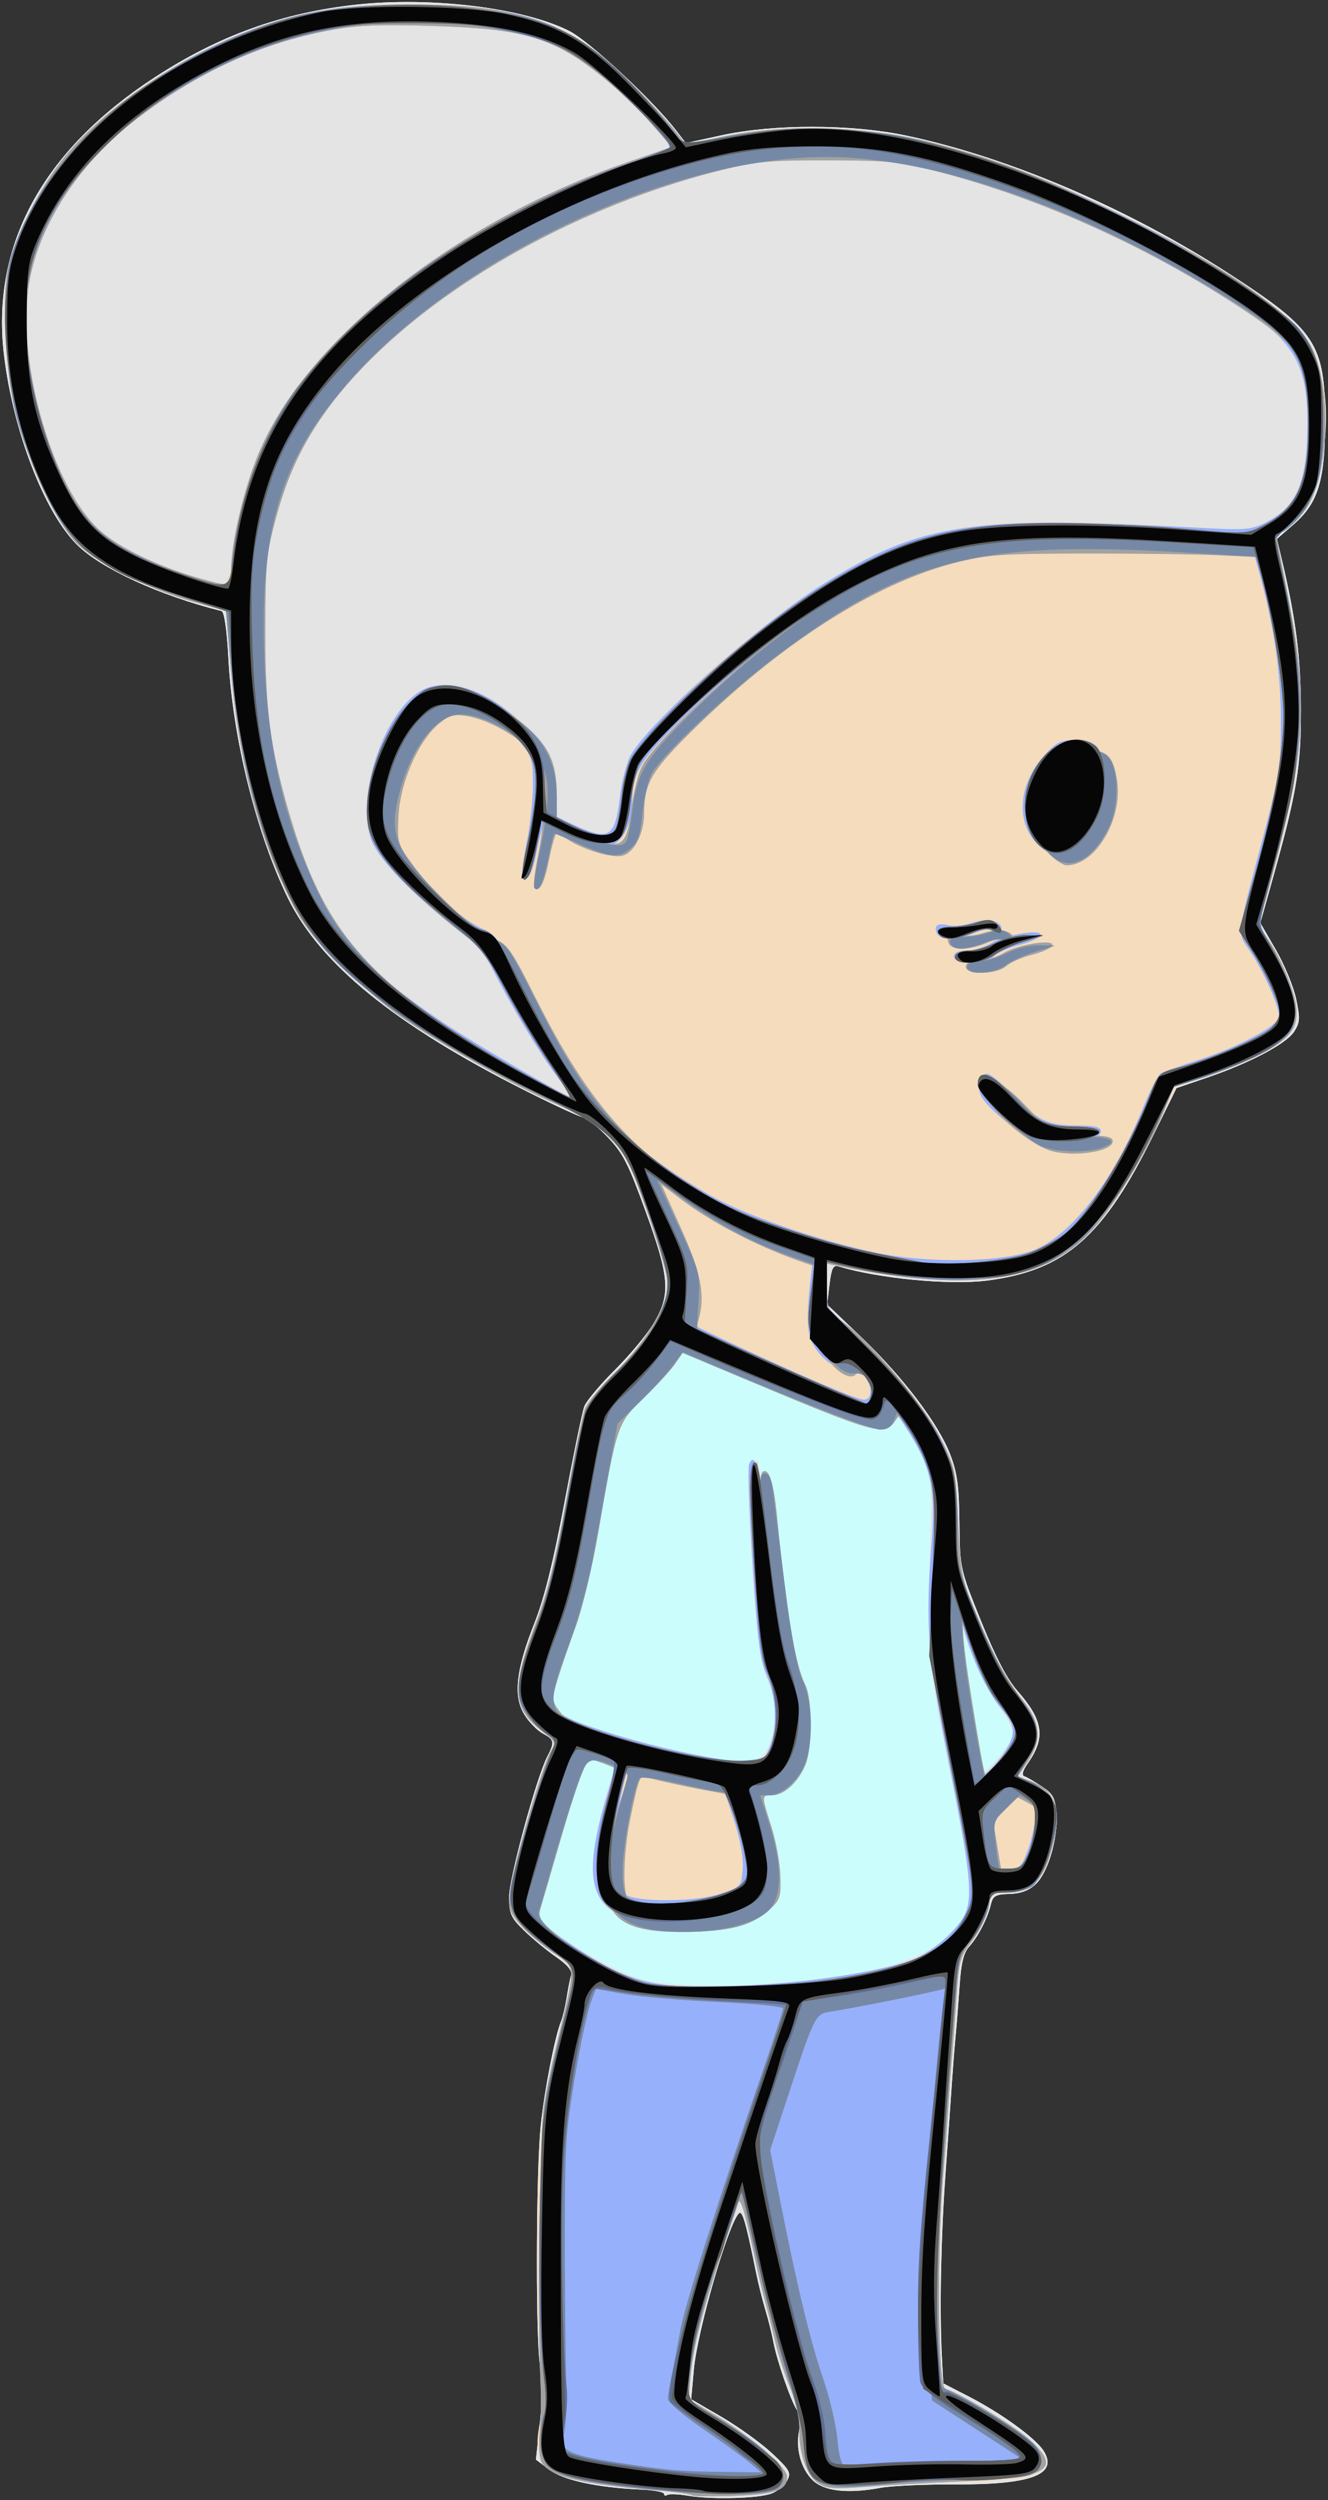 <svg xmlns="http://www.w3.org/2000/svg" xmlns:xlink="http://www.w3.org/1999/xlink" version="1.1" width="57.738" height="108.622" viewBox="0.05 0.049 57.738 108.622">
  <rect x="0.05" y="0.049" width="57.738" height="108.622" fill="#333333" stroke="none"/>
  <!-- Exported by Scratch - http://scratch.mit.edu/ -->
  <g id="ID0.11252958420664072">
    <g id="layer1">
      <g id="g21">
        <path id="path39" fill="#ccfdfd" stroke-width="0.173" d="M 29.95 108.478 C 29.546 108.41 29.149 108.395 29.067 108.445 C 28.986 108.496 28.919 108.474 28.918 108.397 C 28.918 108.32 28.471 108.237 27.925 108.213 C 26.017 108.128 24.543 107.809 23.933 107.35 L 23.35 106.912 L 23.474 105.772 C 23.642 104.219 23.646 103.939 23.506 102.646 C 23.331 101.023 23.366 94.192 23.56 92.385 C 23.724 90.841 24.174 88.532 24.437 87.884 C 24.514 87.694 24.626 87.228 24.685 86.848 C 24.745 86.468 24.831 86.027 24.878 85.869 C 24.935 85.671 24.726 85.416 24.221 85.068 C 23.814 84.786 23.188 84.271 22.833 83.923 C 22.262 83.367 22.185 83.194 22.185 82.462 C 22.185 81.64 23.371 77.281 23.843 76.368 C 24.171 75.733 24.152 75.634 23.646 75.363 C 23.406 75.234 23.047 74.867 22.849 74.546 C 22.356 73.749 22.479 72.607 23.274 70.597 C 23.716 69.481 24.101 67.935 24.597 65.294 C 24.982 63.243 25.368 61.378 25.455 61.148 C 25.543 60.918 26.15 60.197 26.804 59.545 C 27.459 58.893 28.216 57.979 28.487 57.514 C 29.215 56.267 29.159 55.542 28.112 52.661 C 27.354 50.577 27.124 50.131 26.439 49.424 C 26.002 48.973 25.545 48.604 25.425 48.603 C 25.305 48.602 24.157 48.074 22.876 47.428 C 17.239 44.59 13.958 41.927 12.559 39.057 C 11.186 36.237 10.165 32.113 9.978 28.633 C 9.913 27.424 9.798 26.627 9.683 26.598 C 7.008 25.931 4.439 24.754 3.398 23.718 C 1.982 22.307 0.634 18.821 0.228 15.517 C -0.358 10.744 1.88 6.602 6.768 3.415 C 9.571 1.589 12.322 0.599 15.572 0.247 C 18.819 -0.104 22.824 0.394 24.802 1.395 C 25.677 1.838 28.455 4.423 29.452 5.722 L 29.868 6.264 L 31.422 5.926 C 33.695 5.432 37.073 5.437 39.451 5.939 C 43.929 6.885 49.106 9.1 53.522 11.961 C 57.254 14.378 57.66 15 57.663 18.302 C 57.666 20.908 57.368 21.897 56.302 22.825 L 55.569 23.462 L 55.796 24.422 C 56.388 26.925 56.603 28.616 56.612 30.82 C 56.62 33.343 56.435 34.472 55.419 38.106 L 54.848 40.15 L 55.525 41.32 C 55.897 41.963 56.293 42.924 56.405 43.457 C 56.581 44.299 56.57 44.481 56.313 44.873 C 55.965 45.404 54.393 46.234 52.535 46.868 L 51.202 47.322 L 50.231 49.301 C 48.028 53.792 46.36 55.256 42.951 55.688 C 41.331 55.894 38.248 55.597 36.497 55.069 C 36.276 55.001 36.199 55.162 36.116 55.856 L 36.013 56.726 L 37.5 58.147 C 39.315 59.881 40.847 61.9 41.361 63.234 C 41.67 64.037 41.748 64.612 41.764 66.215 C 41.785 68.195 41.788 68.207 42.706 70.483 C 43.342 72.056 43.836 73.002 44.298 73.526 C 45.411 74.792 45.519 75.542 44.744 76.65 C 44.51 76.983 44.458 77.179 44.588 77.223 C 44.698 77.259 45.043 77.461 45.356 77.671 C 45.848 78.002 45.933 78.166 45.979 78.877 C 46.048 79.952 45.615 81.408 45.076 81.914 C 44.783 82.189 44.425 82.322 43.942 82.335 C 43.337 82.351 43.221 82.416 43.132 82.788 C 42.987 83.398 42.577 84.194 42.191 84.617 C 41.954 84.877 41.839 85.329 41.777 86.257 C 41.729 86.962 41.65 87.966 41.6 88.488 C 41.55 89.011 41.477 89.943 41.436 90.56 C 41.396 91.177 41.272 92.925 41.162 94.445 C 40.958 97.253 40.895 100.443 41.003 102.476 L 41.063 103.6 L 42.198 104.184 C 43.571 104.891 45.052 105.964 45.411 106.511 C 46.09 107.549 44.919 108.003 41.602 107.989 C 40.276 107.983 38.804 108.051 38.329 108.139 C 36.888 108.406 35.861 108.286 35.368 107.793 C 34.863 107.288 34.632 106.412 34.798 105.63 C 34.871 105.287 34.835 104.957 34.703 104.767 C 34.44 104.384 33.819 102.592 33.67 101.783 C 33.608 101.451 33.453 100.829 33.324 100.402 C 33.195 99.975 33.011 99.236 32.915 98.761 C 32.475 96.588 32.323 96.065 32.175 96.213 C 31.71 96.679 30.372 101.314 30.218 102.996 L 30.101 104.287 L 31.433 105.063 C 32.166 105.491 33.151 106.201 33.622 106.642 C 34.385 107.357 34.455 107.482 34.277 107.815 C 34.167 108.02 33.868 108.273 33.613 108.378 C 33.069 108.6 31.002 108.657 29.95 108.478 Z "/>
        <path id="path37" fill="#e4e4e4" stroke-width="0.173" d="M 29.95 108.478 C 29.546 108.41 29.149 108.395 29.067 108.445 C 28.986 108.496 28.919 108.474 28.918 108.397 C 28.918 108.32 28.471 108.237 27.925 108.213 C 26.017 108.128 24.543 107.809 23.933 107.35 L 23.35 106.912 L 23.474 105.772 C 23.642 104.219 23.646 103.939 23.506 102.646 C 23.331 101.023 23.366 94.192 23.56 92.385 C 23.724 90.841 24.174 88.532 24.437 87.884 C 24.514 87.694 24.626 87.228 24.685 86.848 C 24.745 86.468 24.831 86.027 24.878 85.869 C 24.935 85.671 24.726 85.416 24.221 85.068 C 23.814 84.786 23.188 84.271 22.833 83.923 C 22.262 83.367 22.185 83.194 22.185 82.462 C 22.185 81.64 23.371 77.281 23.843 76.368 C 24.171 75.733 24.152 75.634 23.646 75.363 C 23.406 75.234 23.047 74.867 22.849 74.546 C 22.356 73.749 22.479 72.607 23.274 70.597 C 23.716 69.481 24.101 67.935 24.597 65.294 C 24.982 63.243 25.368 61.378 25.455 61.148 C 25.543 60.918 26.15 60.197 26.804 59.545 C 27.459 58.893 28.216 57.979 28.487 57.514 C 29.215 56.267 29.159 55.542 28.112 52.661 C 27.354 50.577 27.124 50.131 26.439 49.424 C 26.002 48.973 25.545 48.604 25.425 48.603 C 25.305 48.602 24.157 48.074 22.876 47.428 C 17.239 44.59 13.958 41.927 12.559 39.057 C 11.186 36.237 10.165 32.113 9.978 28.633 C 9.913 27.424 9.798 26.627 9.683 26.598 C 7.008 25.931 4.439 24.754 3.398 23.718 C 1.982 22.307 0.634 18.821 0.228 15.517 C -0.358 10.744 1.88 6.602 6.768 3.415 C 9.571 1.589 12.322 0.599 15.572 0.247 C 18.819 -0.104 22.824 0.394 24.802 1.395 C 25.677 1.838 28.455 4.423 29.452 5.722 L 29.868 6.264 L 31.422 5.926 C 33.695 5.432 37.073 5.437 39.451 5.939 C 43.929 6.885 49.106 9.1 53.522 11.961 C 57.254 14.378 57.66 15 57.663 18.302 C 57.666 20.908 57.368 21.897 56.302 22.825 L 55.569 23.462 L 55.796 24.422 C 56.388 26.925 56.603 28.616 56.612 30.82 C 56.62 33.343 56.435 34.472 55.419 38.106 L 54.848 40.15 L 55.525 41.32 C 55.897 41.963 56.293 42.924 56.405 43.457 C 56.581 44.299 56.57 44.481 56.313 44.873 C 55.965 45.404 54.393 46.234 52.535 46.868 L 51.202 47.322 L 50.231 49.301 C 48.028 53.792 46.36 55.256 42.951 55.688 C 41.331 55.894 38.248 55.597 36.497 55.069 C 36.276 55.001 36.199 55.162 36.116 55.856 L 36.013 56.726 L 37.5 58.147 C 39.315 59.881 40.847 61.9 41.361 63.234 C 41.67 64.037 41.748 64.612 41.764 66.215 C 41.785 68.195 41.788 68.207 42.706 70.483 C 43.342 72.056 43.836 73.002 44.298 73.526 C 45.411 74.792 45.519 75.542 44.744 76.65 C 44.51 76.983 44.458 77.179 44.588 77.223 C 44.698 77.259 45.043 77.461 45.356 77.671 C 45.848 78.002 45.933 78.166 45.979 78.877 C 46.048 79.952 45.615 81.408 45.076 81.914 C 44.783 82.189 44.425 82.322 43.942 82.335 C 43.337 82.351 43.221 82.416 43.132 82.788 C 42.987 83.398 42.577 84.194 42.191 84.617 C 41.954 84.877 41.839 85.329 41.777 86.257 C 41.729 86.962 41.65 87.966 41.6 88.488 C 41.55 89.011 41.477 89.943 41.436 90.56 C 41.396 91.177 41.272 92.925 41.162 94.445 C 40.958 97.253 40.895 100.443 41.003 102.476 L 41.063 103.6 L 42.198 104.184 C 43.571 104.891 45.052 105.964 45.411 106.511 C 46.09 107.549 44.919 108.003 41.602 107.989 C 40.276 107.983 38.804 108.051 38.329 108.139 C 36.888 108.406 35.861 108.286 35.368 107.793 C 34.863 107.288 34.632 106.412 34.798 105.63 C 34.871 105.287 34.835 104.957 34.703 104.767 C 34.44 104.384 33.819 102.592 33.67 101.783 C 33.608 101.451 33.453 100.829 33.324 100.402 C 33.195 99.975 33.011 99.236 32.915 98.761 C 32.475 96.588 32.323 96.065 32.175 96.213 C 31.71 96.679 30.372 101.314 30.218 102.996 L 30.101 104.287 L 31.433 105.063 C 32.166 105.491 33.151 106.201 33.622 106.642 C 34.385 107.357 34.455 107.482 34.277 107.815 C 34.167 108.02 33.868 108.273 33.613 108.378 C 33.069 108.6 31.002 108.657 29.95 108.478 Z M 35.393 86.055 C 39.163 85.643 41.193 84.78 41.982 83.254 C 42.358 82.527 42.23 81.359 41.238 76.486 C 40.374 72.244 40.336 71.721 40.502 66.474 C 40.58 63.98 40.517 63.733 39.355 61.983 L 38.725 61.033 L 38.385 61.466 C 38.117 61.808 37.947 61.876 37.582 61.788 C 36.992 61.647 34.292 60.581 31.447 59.368 L 29.227 58.421 L 28.96 58.822 C 28.813 59.042 28.23 59.68 27.664 60.24 C 26.445 61.446 26.334 61.74 25.722 65.352 C 25.112 68.959 25.033 69.284 24.334 71.073 C 23.412 73.433 23.482 74.019 24.764 74.667 C 26.166 75.377 31.001 76.575 32.461 76.575 C 33.221 76.575 33.614 76.014 33.712 74.789 C 33.764 74.144 33.684 73.668 33.422 73.063 C 33.043 72.184 32.843 70.424 32.623 66.022 C 32.536 64.291 32.559 63.637 32.709 63.544 C 32.821 63.475 32.953 63.458 33.002 63.507 C 33.051 63.557 33.318 65.409 33.593 67.625 C 33.955 70.524 34.202 71.896 34.472 72.517 C 34.976 73.673 34.968 75.547 34.455 76.553 C 34.074 77.3 33.663 77.611 33.054 77.611 C 32.773 77.611 32.702 77.688 32.774 77.913 C 33.165 79.133 33.581 80.864 33.581 81.276 C 33.581 82.024 33.147 82.711 32.474 83.031 C 31.027 83.717 28.015 83.827 26.87 83.234 C 26.204 82.89 25.811 82.155 25.811 81.256 C 25.811 80.444 26.199 78.527 26.58 77.454 C 26.729 77.036 26.824 76.667 26.792 76.635 C 26.759 76.602 26.364 76.465 25.912 76.329 L 25.092 76.082 L 24.845 76.673 C 24.525 77.438 23.048 82.535 23.048 82.873 C 23.048 83.268 24.867 84.62 26.483 85.427 C 27.731 86.051 28.136 86.166 29.418 86.259 C 31.07 86.379 33.052 86.311 35.393 86.055 Z M 43.407 76.464 C 43.795 76.023 44.113 75.531 44.113 75.37 C 44.113 75.209 43.795 74.634 43.407 74.092 C 43.002 73.525 42.452 72.395 42.111 71.431 L 41.522 69.755 L 41.589 71.308 C 41.661 72.943 42.383 77.265 42.584 77.265 C 42.649 77.265 43.019 76.905 43.407 76.464 Z "/>
        <path id="path35" fill="#f5dcbd" stroke-width="0.173" d="M 29.943 108.45 C 29.89 108.395 29.307 108.306 28.648 108.251 C 23.809 107.853 23.085 107.432 23.53 105.277 C 23.678 104.558 23.687 103.884 23.561 102.819 C 23.353 101.055 23.365 95.121 23.582 92.719 C 23.733 91.048 23.944 89.958 24.625 87.326 C 24.802 86.639 24.946 85.94 24.943 85.772 C 24.941 85.602 24.557 85.208 24.077 84.882 C 23.604 84.561 22.975 84.023 22.679 83.687 C 22.187 83.126 22.151 83.002 22.236 82.168 C 22.342 81.145 23.647 76.686 24.009 76.116 C 24.225 75.773 24.196 75.706 23.646 75.287 C 22.311 74.268 22.262 73.427 23.368 70.504 C 23.843 69.248 24.206 67.799 24.593 65.611 C 25.424 60.908 25.344 61.126 26.747 59.732 C 28.096 58.39 29.091 56.735 29.091 55.835 C 29.091 55.518 28.694 54.13 28.209 52.751 C 27.418 50.507 27.242 50.162 26.525 49.454 C 25.971 48.907 25.248 48.457 24.178 47.992 C 22.401 47.219 19.199 45.415 17.437 44.194 C 15.709 42.997 13.552 40.785 12.812 39.453 C 11.464 37.024 10.406 32.994 10.068 29.004 L 9.864 26.583 L 8.47 26.198 C 6.466 25.643 4.069 24.421 3.286 23.553 C 2.478 22.66 1.445 20.507 0.849 18.475 C 0.304 16.62 0.086 13.186 0.415 11.646 C 0.703 10.301 1.817 8.122 2.867 6.853 C 4.578 4.784 7.564 2.712 10.58 1.501 C 12.852 0.588 14.784 0.246 17.696 0.239 C 22.569 0.228 24.787 0.967 27.267 3.43 C 28.045 4.203 28.949 5.167 29.276 5.573 L 29.868 6.311 L 31.681 5.947 C 33.204 5.641 33.909 5.596 36.084 5.665 C 38.972 5.758 41.112 6.211 44.371 7.419 C 48.321 8.883 54.136 12.096 56.082 13.89 C 57.44 15.142 57.95 17.104 57.59 19.693 C 57.357 21.368 56.86 22.438 56.086 22.934 C 55.65 23.213 55.523 23.398 55.591 23.655 C 55.642 23.845 55.882 25.049 56.125 26.331 C 56.914 30.497 56.756 33.012 55.392 38.013 L 54.772 40.285 L 55.146 40.81 C 55.773 41.691 56.388 43.197 56.416 43.923 C 56.462 45.065 55.577 45.746 52.79 46.712 L 51.195 47.265 L 50.156 49.359 C 47.775 54.158 46.095 55.471 42.127 55.64 C 40.38 55.713 39.125 55.584 36.559 55.063 L 35.998 54.949 L 36.004 55.963 C 36.011 56.962 36.024 56.987 36.781 57.544 C 38.011 58.45 40.262 61.152 40.965 62.569 C 41.572 63.792 41.602 63.937 41.708 66.194 C 41.81 68.395 41.858 68.645 42.463 70.095 C 43.29 72.076 43.802 73.025 44.549 73.955 C 45.293 74.883 45.346 75.686 44.721 76.605 L 44.294 77.234 L 44.794 77.409 C 46.009 77.832 46.278 78.722 45.74 80.535 C 45.367 81.792 44.854 82.272 43.884 82.272 C 43.13 82.272 43.12 82.28 43.013 82.95 C 42.953 83.322 42.644 83.968 42.325 84.385 C 41.783 85.097 41.739 85.254 41.625 86.945 C 41.559 87.937 41.471 89.097 41.431 89.524 C 41.392 89.952 41.318 90.961 41.268 91.768 C 41.218 92.576 41.14 93.625 41.095 94.099 C 40.769 97.582 40.814 103.855 41.166 103.855 C 41.235 103.855 41.898 104.183 42.638 104.586 C 44.195 105.432 45.494 106.51 45.494 106.956 C 45.494 107.658 44.838 107.814 41.523 107.901 C 40.241 107.934 38.486 108.019 37.624 108.09 C 36.31 108.198 35.988 108.173 35.622 107.933 C 35.113 107.6 34.776 106.616 34.807 105.555 C 34.82 105.122 34.673 104.448 34.46 103.962 C 34.109 103.16 33.373 100.471 32.894 98.243 C 32.458 96.216 32.242 95.484 32.155 95.74 C 30.688 100.06 30.212 101.792 30.087 103.267 L 30 104.294 L 31.097 104.944 C 32.6 105.832 34.271 107.251 34.271 107.638 C 34.271 108.25 33.781 108.424 31.873 108.488 C 30.865 108.522 29.997 108.505 29.943 108.45 Z M 33.84 86.224 C 36.204 86.038 38.845 85.566 39.835 85.152 C 40.586 84.838 41.64 83.917 41.963 83.292 C 42.365 82.514 42.266 81.491 41.33 76.786 C 40.373 71.971 40.273 70.726 40.553 67.073 C 40.736 64.678 40.532 63.765 39.433 62.065 C 38.724 60.968 38.71 60.957 38.457 61.339 C 38.309 61.562 38.024 61.726 37.783 61.726 C 37.309 61.726 35.309 60.976 31.699 59.445 L 29.213 58.391 L 28.865 58.893 C 28.673 59.169 28.061 59.832 27.504 60.366 C 26.504 61.326 26.488 61.356 26.158 62.956 C 25.974 63.846 25.636 65.624 25.407 66.906 C 25.167 68.249 24.724 69.943 24.364 70.903 C 23.469 73.283 23.447 73.472 23.994 74.121 C 24.356 74.552 24.837 74.79 26.304 75.264 C 28.488 75.97 31.323 76.575 32.451 76.575 C 33.203 76.575 33.269 76.537 33.503 75.976 C 33.86 75.12 33.815 73.823 33.393 72.869 C 33.095 72.196 32.987 71.353 32.772 68.009 C 32.628 65.784 32.56 63.835 32.619 63.679 C 32.882 62.994 33.118 63.985 33.59 67.757 C 33.933 70.501 34.2 72.007 34.44 72.548 C 34.857 73.491 34.914 75.425 34.549 76.297 C 34.237 77.043 33.618 77.611 33.117 77.611 C 32.634 77.611 32.634 77.594 33.077 78.992 C 33.272 79.609 33.445 80.567 33.463 81.121 C 33.492 82.052 33.453 82.163 32.94 82.623 C 32.183 83.299 31.203 83.548 29.264 83.555 C 25.823 83.567 25.164 82.309 26.418 78.12 C 26.654 77.332 26.847 76.669 26.847 76.647 C 26.847 76.609 25.288 76.057 25.182 76.057 C 25.01 76.057 24.599 77.212 23.819 79.89 L 22.928 82.946 L 23.463 83.449 C 24.219 84.159 26.006 85.328 26.975 85.746 C 28.511 86.408 30.096 86.519 33.84 86.224 Z M 43.663 76.255 C 44.242 75.42 44.229 75.069 43.593 74.296 C 42.941 73.506 42.328 72.193 41.939 70.759 C 41.745 70.041 41.59 69.731 41.499 69.876 C 41.314 70.173 41.444 71.436 41.996 74.701 L 42.453 77.402 L 42.833 77.153 C 43.043 77.016 43.416 76.612 43.663 76.255 Z M 24.277 46.834 C 23.515 45.821 22.277 43.766 21.496 42.22 C 21.084 41.403 20.712 40.994 19.64 40.176 C 18.006 38.929 16.558 37.419 16.22 36.611 C 15.478 34.834 16.654 31.127 18.287 30.099 C 19.369 29.418 21.415 30.048 22.719 31.462 C 23.581 32.397 23.739 32.819 23.739 34.186 L 23.739 35.284 L 24.645 35.72 C 26.542 36.633 26.768 36.532 27.002 34.667 C 27.184 33.217 27.318 32.945 28.532 31.558 C 30.737 29.036 34.801 25.857 37.638 24.433 C 40.995 22.748 43.427 22.466 50.788 22.907 C 54.074 23.105 54.309 23.099 54.985 22.793 C 56.371 22.169 56.89 21.017 56.89 18.561 C 56.89 15.831 56.345 14.901 53.731 13.162 C 49.545 10.377 44.443 8.084 39.969 6.979 C 38.582 6.636 37.889 6.573 35.479 6.573 C 33.071 6.573 32.378 6.636 30.99 6.979 C 25.808 8.259 20.925 10.704 17.091 13.935 C 13.919 16.61 12.301 19.06 11.438 22.496 C 10.885 24.698 10.891 29.39 11.45 32.178 C 12.737 38.602 14.416 41.206 19.422 44.543 C 20.745 45.425 24.711 47.734 24.91 47.74 C 24.936 47.74 24.652 47.333 24.277 46.834 Z M 10.145 24.158 C 10.316 22.616 10.832 20.741 11.478 19.315 C 13.628 14.574 20.154 9.555 27.401 7.072 L 29.251 6.438 L 28.524 5.582 C 27.537 4.423 25.552 2.737 24.593 2.245 C 23.11 1.484 21.926 1.269 18.732 1.177 C 15.277 1.078 13.492 1.342 11.069 2.312 C 5.671 4.474 1.846 8.465 1.288 12.519 C 0.957 14.915 1.612 18.328 2.927 21.063 C 3.72 22.711 4.795 23.689 6.597 24.402 C 8.166 25.022 9.595 25.461 9.84 25.398 C 9.935 25.373 10.072 24.816 10.145 24.158 Z "/>
        <path id="path33" fill="#96b0fb" stroke-width="0.173" d="M 30.122 108.457 C 30.072 108.406 29.451 108.316 28.741 108.259 C 25.315 107.98 23.932 107.646 23.594 107.015 C 23.5 106.838 23.464 106.268 23.516 105.748 C 23.568 105.229 23.581 104.183 23.545 103.423 C 23.411 100.576 23.518 92.675 23.707 91.51 C 23.815 90.845 24.026 89.796 24.176 89.179 C 25.13 85.252 25.136 85.581 24.09 84.882 C 23.609 84.561 22.975 84.023 22.679 83.687 C 22.187 83.126 22.151 83.002 22.236 82.168 C 22.342 81.145 23.647 76.686 24.009 76.115 C 24.225 75.773 24.196 75.706 23.646 75.287 C 22.311 74.268 22.262 73.427 23.368 70.504 C 23.857 69.214 24.217 67.752 24.67 65.23 C 25.014 63.312 25.378 61.526 25.477 61.262 C 25.578 60.998 26.18 60.276 26.815 59.657 C 28.095 58.409 29.091 56.737 29.091 55.835 C 29.091 55.518 28.694 54.13 28.209 52.751 C 27.418 50.507 27.242 50.162 26.525 49.454 C 25.971 48.907 25.248 48.457 24.178 47.992 C 22.408 47.221 19.21 45.421 17.437 44.196 C 16.772 43.737 15.565 42.695 14.755 41.882 C 13.573 40.695 13.14 40.112 12.57 38.935 C 11.212 36.129 10.395 32.88 10.074 29.005 L 9.873 26.586 L 8.475 26.199 C 6.466 25.643 4.07 24.421 3.286 23.553 C 2.478 22.66 1.445 20.507 0.849 18.475 C 0.304 16.62 0.086 13.186 0.415 11.646 C 0.703 10.301 1.817 8.122 2.867 6.853 C 4.578 4.784 7.564 2.712 10.58 1.501 C 12.839 0.594 14.781 0.25 17.696 0.241 C 22.569 0.228 24.786 0.966 27.267 3.43 C 28.045 4.203 28.949 5.167 29.276 5.573 L 29.868 6.311 L 31.681 5.947 C 34.362 5.408 37.885 5.539 40.701 6.28 C 43.529 7.025 45.652 7.84 48.861 9.414 C 53.226 11.555 56.363 13.738 57.071 15.126 C 57.877 16.705 57.864 20.098 57.046 21.788 C 56.765 22.37 56.169 22.977 55.56 23.302 C 55.541 23.313 55.712 24.25 55.941 25.387 C 56.967 30.493 56.871 32.471 55.313 38.272 L 54.772 40.286 L 55.146 40.811 C 55.774 41.693 56.388 43.197 56.416 43.927 C 56.437 44.448 56.34 44.731 56.023 45.068 C 55.523 45.6 53.993 46.346 52.307 46.882 L 51.09 47.268 L 50.614 48.425 C 49.989 49.945 48.627 52.22 47.675 53.335 C 45.618 55.741 42.397 56.243 36.559 55.063 L 35.998 54.949 L 36.004 55.963 C 36.011 56.962 36.024 56.987 36.781 57.544 C 38.011 58.45 40.262 61.152 40.965 62.569 C 41.572 63.792 41.602 63.937 41.708 66.194 C 41.81 68.395 41.858 68.645 42.463 70.095 C 43.29 72.076 43.802 73.025 44.549 73.955 C 45.293 74.883 45.346 75.686 44.721 76.605 L 44.294 77.234 L 44.794 77.409 C 46.009 77.832 46.278 78.722 45.74 80.535 C 45.367 81.792 44.854 82.272 43.884 82.272 C 43.133 82.272 43.119 82.283 43.015 82.935 C 42.957 83.299 42.647 83.94 42.328 84.36 C 41.782 85.076 41.74 85.229 41.626 86.934 C 41.559 87.931 41.471 89.097 41.431 89.524 C 41.392 89.952 41.318 90.961 41.268 91.768 C 41.218 92.576 41.14 93.625 41.095 94.099 C 40.769 97.582 40.814 103.855 41.166 103.855 C 41.488 103.855 44.064 105.388 44.739 105.982 C 46.259 107.32 45.711 107.687 41.954 107.851 C 40.435 107.917 38.486 108.026 37.624 108.094 C 36.315 108.198 35.986 108.171 35.622 107.933 C 35.115 107.601 34.777 106.62 34.804 105.555 C 34.815 105.113 34.647 104.379 34.396 103.769 C 34.161 103.199 33.871 102.305 33.753 101.783 C 33.633 101.261 33.438 100.484 33.319 100.056 C 33.199 99.629 33.005 98.813 32.887 98.243 C 32.482 96.299 32.243 95.481 32.155 95.74 C 30.7 100.023 30.206 101.815 30.076 103.282 L 29.986 104.287 L 31.09 104.939 C 32.598 105.831 34.271 107.251 34.271 107.638 C 34.271 108.24 33.779 108.421 31.961 108.487 C 31 108.522 30.173 108.508 30.122 108.457 Z M 33.84 86.224 C 36.204 86.038 38.845 85.566 39.835 85.152 C 40.586 84.838 41.64 83.917 41.963 83.292 C 42.365 82.514 42.266 81.491 41.33 76.786 C 40.373 71.971 40.273 70.726 40.553 67.073 C 40.736 64.678 40.532 63.765 39.433 62.065 C 38.724 60.968 38.71 60.957 38.457 61.339 C 38.309 61.562 38.024 61.726 37.783 61.726 C 37.309 61.726 35.309 60.976 31.699 59.445 L 29.213 58.391 L 28.865 58.893 C 28.673 59.169 28.061 59.832 27.504 60.366 C 26.504 61.326 26.488 61.356 26.158 62.956 C 25.974 63.846 25.636 65.624 25.407 66.906 C 25.167 68.249 24.724 69.943 24.364 70.903 C 23.469 73.283 23.447 73.472 23.994 74.121 C 24.356 74.552 24.837 74.79 26.304 75.264 C 28.488 75.97 31.323 76.575 32.451 76.575 C 33.203 76.575 33.269 76.537 33.503 75.976 C 33.86 75.12 33.815 73.823 33.393 72.869 C 33.095 72.196 32.987 71.353 32.772 68.009 C 32.628 65.784 32.56 63.835 32.619 63.679 C 32.882 62.994 33.118 63.985 33.59 67.757 C 33.933 70.501 34.2 72.007 34.44 72.548 C 34.857 73.491 34.914 75.425 34.549 76.297 C 34.237 77.043 33.618 77.611 33.117 77.611 C 32.634 77.611 32.634 77.594 33.077 78.992 C 33.272 79.609 33.445 80.567 33.463 81.121 C 33.492 82.052 33.453 82.163 32.94 82.623 C 32.183 83.299 31.203 83.548 29.264 83.555 C 25.823 83.567 25.164 82.309 26.418 78.12 C 26.654 77.332 26.847 76.669 26.847 76.647 C 26.847 76.609 25.288 76.057 25.182 76.057 C 25.01 76.057 24.599 77.212 23.819 79.89 L 22.928 82.946 L 23.463 83.449 C 24.219 84.159 26.006 85.328 26.975 85.746 C 28.511 86.408 30.096 86.519 33.84 86.224 Z M 31.422 82.308 C 32.271 82.018 32.286 82 32.341 81.239 C 32.377 80.737 32.232 79.962 31.933 79.041 C 31.482 77.655 31.455 77.616 30.842 77.509 C 29.614 77.294 27.965 76.941 27.683 76.832 C 27.354 76.707 27.318 76.793 26.937 78.615 C 26.66 79.945 26.592 81.712 26.806 82.028 C 27.095 82.454 27.701 82.607 29.091 82.605 C 30.017 82.604 30.878 82.493 31.422 82.308 Z M 44.726 80.459 C 44.889 80.032 45.032 79.393 45.043 79.039 C 45.06 78.466 44.993 78.359 44.418 78.047 L 43.774 77.698 L 43.246 78.226 L 42.717 78.754 L 42.922 79.995 L 43.127 81.237 L 43.778 81.237 C 44.391 81.237 44.447 81.19 44.726 80.459 Z M 43.663 76.255 C 44.242 75.42 44.229 75.069 43.593 74.296 C 42.941 73.506 42.328 72.193 41.939 70.759 C 41.745 70.041 41.59 69.731 41.499 69.876 C 41.314 70.173 41.444 71.436 41.996 74.701 L 42.453 77.402 L 42.833 77.153 C 43.043 77.016 43.416 76.612 43.663 76.255 Z M 37.897 60.463 C 37.897 59.926 37.004 59.062 36.731 59.335 C 36.456 59.61 35.744 59.124 35.374 58.409 C 35.105 57.888 35.1 57.156 35.353 55.097 C 35.381 54.87 35.237 54.719 34.875 54.602 C 32.711 53.898 30.577 52.817 29.049 51.65 L 28.288 51.069 L 29.147 52.988 C 30.019 54.937 30.201 55.886 29.906 56.944 C 29.773 57.419 29.803 57.443 31.46 58.222 C 34.616 59.706 37.292 60.856 37.595 60.859 C 37.796 60.861 37.897 60.73 37.897 60.463 Z M 45.097 54.321 C 46.737 53.591 48.471 51.299 49.746 48.177 C 50.057 47.415 50.412 46.737 50.535 46.671 C 50.659 46.605 51.382 46.35 52.142 46.105 C 53.868 45.547 55.575 44.643 55.649 44.245 C 55.717 43.886 54.983 42.22 54.357 41.314 C 53.834 40.555 53.81 40.755 54.912 36.604 C 55.686 33.686 55.736 33.365 55.737 31.338 C 55.738 29.224 55.415 27.092 54.731 24.691 L 54.486 23.828 L 52.623 23.741 C 51.599 23.694 48.934 23.657 46.702 23.66 C 43.101 23.666 42.474 23.709 41.126 24.048 C 37.552 24.945 33.4 27.603 29.486 31.5 C 27.852 33.125 27.54 33.673 27.538 34.926 C 27.537 35.818 27.108 36.662 26.591 36.791 C 26.135 36.906 24.839 36.514 24.175 36.06 C 23.988 35.932 23.789 35.827 23.732 35.827 C 23.676 35.827 23.529 36.333 23.406 36.951 C 23.198 38.003 22.983 38.409 22.756 38.183 C 22.703 38.13 22.786 37.46 22.94 36.694 C 23.095 35.929 23.221 34.778 23.221 34.136 C 23.221 33.105 23.163 32.901 22.721 32.364 C 22.121 31.636 20.784 30.876 19.834 30.725 C 19.247 30.631 19.061 30.683 18.598 31.073 C 17.716 31.815 16.933 33.604 16.86 35.045 C 16.8 36.25 16.806 36.271 17.561 37.296 C 18.46 38.516 20.166 40.039 21.044 40.406 C 21.597 40.637 21.79 40.912 22.771 42.871 C 25.171 47.658 27.066 49.776 30.926 51.979 C 32.423 52.834 35.541 53.916 38.074 54.46 C 40.411 54.962 43.808 54.894 45.097 54.321 Z M 45.104 49.573 C 44.312 49.282 42.941 48.183 42.694 47.642 C 42.48 47.171 42.618 46.705 42.973 46.705 C 43.112 46.705 43.6 47.101 44.057 47.585 C 45.135 48.725 45.597 48.95 46.867 48.95 C 47.658 48.95 47.911 49.01 47.911 49.197 C 47.911 49.67 46.048 49.92 45.104 49.573 Z M 41.523 41.611 C 41.523 41.437 41.698 41.352 42.064 41.352 C 42.361 41.352 42.846 41.207 43.142 41.029 C 43.788 40.642 45.383 40.389 45.283 40.689 C 45.247 40.798 44.852 40.98 44.406 41.093 C 43.96 41.206 43.453 41.427 43.279 41.585 C 42.864 41.961 41.523 41.981 41.523 41.611 Z M 40.776 40.592 C 40.645 40.251 40.818 40.134 41.28 40.249 C 41.499 40.304 41.952 40.259 42.288 40.148 C 42.979 39.92 43.595 40.045 43.595 40.415 C 43.595 40.697 43.321 40.745 43.164 40.491 C 43.097 40.383 42.831 40.414 42.442 40.577 C 41.666 40.901 40.897 40.908 40.776 40.592 Z M 45.148 36.717 C 44.198 35.767 44.323 34.115 45.437 32.883 C 45.97 32.292 46.15 32.201 46.788 32.201 C 47.651 32.201 47.907 32.443 48.086 33.425 C 48.397 35.124 47.194 37.209 45.904 37.209 C 45.759 37.209 45.419 36.987 45.148 36.717 Z M 24.277 46.834 C 23.515 45.821 22.277 43.766 21.496 42.22 C 21.084 41.403 20.712 40.994 19.64 40.176 C 18.006 38.929 16.558 37.419 16.22 36.611 C 15.478 34.834 16.654 31.127 18.287 30.099 C 19.302 29.461 20.958 29.893 22.418 31.179 C 23.426 32.066 23.739 32.771 23.739 34.157 L 23.739 35.284 L 24.645 35.72 C 26.541 36.633 26.768 36.532 27.001 34.672 C 27.084 34.011 27.281 33.221 27.438 32.918 C 28.156 31.528 33.064 27.149 35.838 25.422 C 40.131 22.751 42.236 22.44 52.318 22.985 C 54.216 23.088 54.454 23.067 55.107 22.734 C 56.45 22.049 56.89 20.983 56.89 18.412 C 56.89 15.807 56.31 14.866 53.609 13.08 C 49.533 10.384 44.945 8.298 40.487 7.115 C 38.654 6.628 38.275 6.587 35.566 6.579 C 33.043 6.572 32.4 6.628 30.99 6.978 C 23.646 8.799 16.593 13.174 13.431 17.871 C 12.542 19.192 11.982 20.449 11.518 22.172 C 11.114 23.668 11.071 24.134 11.068 27.022 C 11.064 30.452 11.276 32.071 12.099 34.91 C 13.428 39.496 15.047 41.626 19.422 44.543 C 20.745 45.425 24.711 47.734 24.91 47.74 C 24.936 47.74 24.652 47.333 24.277 46.834 Z M 10.099 24.77 C 10.099 23.715 10.585 21.572 11.167 20.062 C 13.119 14.991 19.732 9.7 27.403 7.071 L 29.254 6.437 L 28.365 5.415 C 27.876 4.852 26.965 3.977 26.341 3.469 C 24.134 1.675 22.907 1.301 18.818 1.174 C 16.51 1.103 15.557 1.145 14.359 1.37 C 11.383 1.93 8.617 3.202 5.974 5.226 C 3.422 7.181 1.632 9.988 1.28 12.587 C 0.816 16.016 2.375 21.282 4.391 23.095 C 5.247 23.864 7.029 24.712 8.837 25.208 C 10.084 25.552 10.099 25.547 10.099 24.77 Z "/>
        <path id="path31" fill="#a2a2a0" stroke-width="0.173" d="M 30.122 108.457 C 30.072 108.406 29.451 108.316 28.741 108.259 C 25.315 107.98 23.932 107.646 23.594 107.015 C 23.5 106.838 23.464 106.268 23.516 105.748 C 23.568 105.229 23.581 104.183 23.545 103.423 C 23.411 100.576 23.518 92.675 23.707 91.51 C 23.815 90.845 24.026 89.796 24.176 89.179 C 25.13 85.252 25.136 85.581 24.09 84.882 C 23.609 84.561 22.975 84.023 22.679 83.687 C 22.187 83.126 22.151 83.002 22.236 82.168 C 22.342 81.145 23.647 76.686 24.009 76.115 C 24.225 75.773 24.196 75.706 23.646 75.287 C 22.311 74.268 22.262 73.427 23.368 70.504 C 23.857 69.214 24.217 67.752 24.67 65.23 C 25.014 63.312 25.378 61.526 25.477 61.262 C 25.578 60.998 26.18 60.276 26.815 59.657 C 28.095 58.409 29.091 56.737 29.091 55.835 C 29.091 55.518 28.694 54.13 28.209 52.751 C 27.418 50.507 27.242 50.162 26.525 49.454 C 25.971 48.907 25.248 48.457 24.178 47.992 C 22.408 47.221 19.21 45.421 17.437 44.196 C 16.772 43.737 15.565 42.695 14.755 41.882 C 13.573 40.695 13.14 40.112 12.57 38.935 C 11.212 36.129 10.395 32.88 10.074 29.005 L 9.873 26.586 L 8.475 26.199 C 6.466 25.643 4.07 24.421 3.286 23.553 C 2.478 22.66 1.445 20.507 0.849 18.475 C 0.304 16.62 0.086 13.186 0.415 11.646 C 0.703 10.301 1.817 8.122 2.867 6.853 C 4.578 4.784 7.564 2.712 10.58 1.501 C 12.839 0.594 14.781 0.25 17.696 0.241 C 22.569 0.228 24.786 0.966 27.267 3.43 C 28.045 4.203 28.949 5.167 29.276 5.573 L 29.868 6.311 L 31.681 5.947 C 34.362 5.408 37.885 5.539 40.701 6.28 C 43.529 7.025 45.652 7.84 48.861 9.414 C 53.226 11.555 56.363 13.738 57.071 15.126 C 57.877 16.705 57.864 20.098 57.046 21.788 C 56.765 22.37 56.169 22.977 55.56 23.302 C 55.541 23.313 55.712 24.25 55.941 25.387 C 56.967 30.493 56.871 32.471 55.313 38.272 L 54.772 40.286 L 55.146 40.811 C 55.774 41.693 56.388 43.197 56.416 43.927 C 56.437 44.448 56.34 44.731 56.023 45.068 C 55.523 45.6 53.993 46.346 52.307 46.882 L 51.09 47.268 L 50.614 48.425 C 49.989 49.945 48.627 52.22 47.675 53.335 C 45.618 55.741 42.397 56.243 36.559 55.063 L 35.998 54.949 L 36.004 55.963 C 36.011 56.962 36.024 56.987 36.781 57.544 C 38.011 58.45 40.262 61.152 40.965 62.569 C 41.572 63.792 41.602 63.937 41.708 66.194 C 41.81 68.395 41.858 68.645 42.463 70.095 C 43.29 72.076 43.802 73.025 44.549 73.955 C 45.293 74.883 45.346 75.686 44.721 76.605 L 44.294 77.234 L 44.794 77.409 C 46.009 77.832 46.278 78.722 45.74 80.535 C 45.367 81.792 44.854 82.272 43.884 82.272 C 43.133 82.272 43.119 82.283 43.015 82.935 C 42.957 83.299 42.647 83.94 42.328 84.36 C 41.782 85.076 41.74 85.229 41.626 86.934 C 41.559 87.931 41.471 89.097 41.431 89.524 C 41.392 89.952 41.318 90.961 41.268 91.768 C 41.218 92.576 41.14 93.625 41.095 94.099 C 40.769 97.582 40.814 103.855 41.166 103.855 C 41.488 103.855 44.064 105.388 44.739 105.982 C 46.259 107.32 45.711 107.687 41.954 107.851 C 40.435 107.917 38.486 108.026 37.624 108.094 C 36.315 108.198 35.986 108.171 35.622 107.933 C 35.115 107.601 34.777 106.62 34.804 105.555 C 34.815 105.113 34.647 104.379 34.396 103.769 C 34.161 103.199 33.871 102.305 33.753 101.783 C 33.633 101.261 33.438 100.484 33.319 100.056 C 33.199 99.629 33.005 98.813 32.887 98.243 C 32.482 96.299 32.243 95.481 32.155 95.74 C 30.7 100.023 30.206 101.815 30.076 103.282 L 29.986 104.287 L 31.09 104.939 C 32.598 105.831 34.271 107.251 34.271 107.638 C 34.271 108.24 33.779 108.421 31.961 108.487 C 31 108.522 30.173 108.508 30.122 108.457 Z M 32.631 107.031 C 32.346 106.791 31.433 106.131 30.602 105.565 C 29.771 104.999 29.091 104.418 29.091 104.272 C 29.091 104.127 29.162 103.682 29.249 103.284 C 29.335 102.886 29.5 102.016 29.616 101.351 C 29.805 100.256 31.206 95.856 33.311 89.74 C 33.744 88.481 34.099 87.385 34.099 87.304 C 34.099 87.222 32.84 87.099 31.301 87.029 C 29.762 86.961 27.93 86.804 27.23 86.683 L 25.958 86.462 L 25.783 86.914 C 25.459 87.754 24.808 91.326 24.686 92.941 C 24.583 94.305 24.576 98.282 24.667 104.114 C 24.679 104.873 24.628 105.662 24.553 105.865 C 24.328 106.481 24.788 106.719 26.791 107.025 C 29.183 107.39 29.531 107.421 31.509 107.447 L 33.149 107.468 Z M 41.523 107.294 C 43.28 107.24 44.739 107.174 44.767 107.147 C 44.795 107.12 44.562 106.932 44.249 106.731 C 43.937 106.528 42.982 105.908 42.127 105.352 L 40.573 104.342 L 40.425 102.302 C 40.28 100.309 40.397 98.481 41.178 90.48 C 41.614 86.01 41.609 86.265 41.247 86.412 C 40.947 86.535 37.634 87.209 36.16 87.448 C 35.475 87.559 35.49 87.528 34.153 91.584 L 33.533 93.466 L 33.981 95.728 C 34.709 99.401 35.289 101.796 35.838 103.395 C 36.122 104.221 36.4 105.401 36.456 106.019 C 36.575 107.345 36.834 107.646 37.724 107.493 C 38.056 107.437 39.766 107.347 41.523 107.294 Z M 36.257 86.512 C 39.519 86.077 40.983 85.529 42.014 84.353 C 42.99 83.243 42.971 82.652 41.769 76.753 C 40.89 72.437 40.793 71.151 41.073 67.513 C 41.257 65.122 41.051 64.204 39.951 62.502 C 39.242 61.405 39.228 61.395 38.975 61.776 C 38.522 62.459 38.106 62.346 32.671 60.067 L 29.728 58.833 L 29.381 59.333 C 29.191 59.608 28.583 60.266 28.032 60.795 C 26.888 61.893 26.875 61.93 26.06 66.652 C 25.806 68.125 25.369 69.951 25.087 70.71 C 24.806 71.47 24.452 72.501 24.3 73.003 C 24.037 73.874 24.039 73.935 24.367 74.384 C 24.813 74.993 25.538 75.344 27.637 75.966 C 29.676 76.57 31.943 77.012 33.004 77.012 C 33.715 77.012 33.789 76.969 34.021 76.413 C 34.371 75.576 34.333 74.26 33.932 73.354 C 33.694 72.816 33.542 71.896 33.422 70.268 C 33.064 65.424 33.022 64.108 33.218 63.987 C 33.483 63.823 33.686 64.45 33.828 65.876 C 34.247 70.084 34.635 72.415 35.053 73.222 C 35.379 73.853 35.387 75.968 35.067 76.734 C 34.755 77.481 34.136 78.048 33.634 78.048 C 33.152 78.048 33.152 78.031 33.595 79.429 C 33.79 80.046 33.964 81.004 33.981 81.558 C 34.01 82.49 33.971 82.6 33.458 83.06 C 32.71 83.729 31.738 83.975 29.782 83.989 C 26.849 84.009 26.113 83.277 26.479 80.703 C 26.588 79.931 26.832 78.851 27.021 78.302 C 27.21 77.753 27.365 77.245 27.365 77.174 C 27.365 77.074 25.944 76.494 25.698 76.494 C 25.53 76.494 25.068 77.756 24.432 79.947 C 24.033 81.324 23.642 82.664 23.563 82.924 C 23.434 83.348 23.506 83.472 24.284 84.152 C 25.421 85.147 27.388 86.26 28.573 86.578 C 29.652 86.868 33.86 86.832 36.257 86.512 Z M 31.94 82.745 C 32.789 82.456 32.805 82.437 32.859 81.676 C 32.894 81.174 32.75 80.399 32.451 79.479 C 32 78.092 31.973 78.054 31.36 77.946 C 30.132 77.732 28.483 77.379 28.201 77.27 C 27.872 77.144 27.835 77.231 27.456 79.052 C 27.178 80.382 27.11 82.149 27.324 82.465 C 27.612 82.892 28.22 83.044 29.61 83.042 C 30.535 83.041 31.396 82.931 31.94 82.745 Z M 45.244 80.897 C 45.408 80.469 45.55 79.83 45.56 79.477 C 45.578 78.904 45.51 78.796 44.936 78.485 L 44.292 78.135 L 43.763 78.663 L 43.235 79.191 L 43.44 80.433 L 43.645 81.674 L 44.296 81.674 C 44.909 81.674 44.965 81.628 45.244 80.897 Z M 44.035 76.879 C 44.76 75.931 44.778 75.544 44.137 74.764 C 43.446 73.923 42.996 72.981 42.548 71.442 C 42.337 70.713 42.09 70.161 42.001 70.217 C 41.793 70.345 41.935 71.735 42.504 75.14 C 43.01 78.167 43.032 78.192 44.035 76.879 Z M 38.415 60.901 C 38.415 60.364 37.522 59.5 37.249 59.772 C 36.974 60.047 36.262 59.561 35.892 58.846 C 35.623 58.325 35.618 57.593 35.871 55.535 C 35.899 55.307 35.754 55.157 35.393 55.039 C 33.229 54.335 31.096 53.255 29.567 52.088 L 28.806 51.507 L 29.664 53.425 C 30.538 55.374 30.72 56.323 30.424 57.381 C 30.291 57.856 30.321 57.881 31.978 58.66 C 35.134 60.144 37.81 61.294 38.113 61.297 C 38.314 61.299 38.415 61.168 38.415 60.901 Z M 45.615 54.758 C 47.256 54.028 48.99 51.737 50.264 48.614 C 50.575 47.852 50.93 47.175 51.054 47.108 C 51.177 47.042 51.899 46.788 52.659 46.542 C 54.386 45.985 56.092 45.08 56.167 44.682 C 56.235 44.323 55.5 42.658 54.875 41.751 C 54.352 40.993 54.328 41.192 55.43 37.041 C 56.204 34.123 56.255 33.802 56.255 31.775 C 56.256 29.662 55.934 27.53 55.25 25.128 L 55.004 24.265 L 53.141 24.179 C 52.116 24.131 49.452 24.095 47.22 24.098 C 43.62 24.103 42.992 24.147 41.644 24.485 C 38.07 25.383 33.919 28.041 30.003 31.937 C 28.37 33.563 28.058 34.111 28.056 35.364 C 28.055 36.255 27.626 37.099 27.11 37.229 C 26.654 37.343 25.357 36.951 24.693 36.497 C 24.506 36.369 24.307 36.265 24.25 36.265 C 24.194 36.265 24.047 36.771 23.924 37.389 C 23.715 38.44 23.501 38.846 23.274 38.62 C 23.222 38.567 23.305 37.898 23.459 37.132 C 23.613 36.366 23.739 35.215 23.739 34.574 C 23.739 33.543 23.681 33.338 23.239 32.802 C 22.639 32.073 21.301 31.314 20.352 31.162 C 19.765 31.068 19.58 31.12 19.116 31.51 C 18.234 32.252 17.451 34.042 17.378 35.483 C 17.318 36.688 17.324 36.709 18.079 37.734 C 18.979 38.954 20.684 40.477 21.562 40.843 C 22.116 41.075 22.308 41.349 23.29 43.308 C 25.688 48.096 27.584 50.213 31.444 52.417 C 32.941 53.272 36.059 54.353 38.592 54.898 C 40.929 55.4 44.326 55.332 45.615 54.758 Z M 45.622 50.01 C 44.83 49.719 43.459 48.621 43.212 48.08 C 42.998 47.608 43.137 47.142 43.491 47.142 C 43.63 47.142 44.118 47.538 44.576 48.022 C 45.653 49.162 46.115 49.387 47.385 49.387 C 48.176 49.387 48.429 49.447 48.429 49.634 C 48.429 50.107 46.567 50.357 45.622 50.01 Z M 42.041 42.049 C 42.041 41.874 42.216 41.789 42.581 41.789 C 42.879 41.789 43.364 41.645 43.661 41.467 C 44.306 41.08 45.902 40.826 45.801 41.127 C 45.765 41.236 45.37 41.417 44.924 41.531 C 44.478 41.643 43.971 41.865 43.797 42.022 C 43.382 42.398 42.041 42.418 42.041 42.049 Z M 41.294 41.03 C 41.163 40.689 41.336 40.571 41.798 40.687 C 42.016 40.742 42.47 40.696 42.806 40.585 C 43.497 40.357 44.113 40.483 44.113 40.852 C 44.113 41.135 43.84 41.183 43.682 40.928 C 43.615 40.82 43.349 40.852 42.96 41.014 C 42.185 41.338 41.415 41.345 41.294 41.03 Z M 45.666 37.154 C 44.717 36.205 44.841 34.553 45.955 33.32 C 46.488 32.73 46.668 32.639 47.306 32.639 C 48.169 32.639 48.425 32.88 48.605 33.862 C 48.915 35.561 47.712 37.646 46.422 37.646 C 46.277 37.646 45.937 37.425 45.666 37.154 Z M 24.795 47.272 C 24.033 46.258 22.795 44.203 22.014 42.657 C 21.602 41.84 21.231 41.431 20.158 40.613 C 18.524 39.366 17.076 37.856 16.738 37.049 C 15.996 35.271 17.172 31.564 18.805 30.537 C 19.82 29.898 21.475 30.33 22.936 31.616 C 23.944 32.504 24.257 33.209 24.257 34.594 L 24.257 35.721 L 25.164 36.158 C 27.059 37.07 27.286 36.969 27.519 35.109 C 27.602 34.448 27.799 33.659 27.956 33.355 C 28.674 31.965 33.582 27.586 36.356 25.86 C 40.649 23.188 42.754 22.877 52.836 23.423 C 54.734 23.526 54.972 23.504 55.625 23.171 C 56.968 22.486 57.408 21.42 57.408 18.849 C 57.408 16.245 56.828 15.303 54.127 13.517 C 50.051 10.821 45.462 8.736 41.005 7.553 C 39.172 7.066 38.793 7.025 36.084 7.017 C 33.562 7.009 32.918 7.065 31.509 7.415 C 24.164 9.236 17.112 13.612 13.949 18.308 C 13.059 19.63 12.501 20.887 12.035 22.609 C 11.632 24.106 11.589 24.572 11.586 27.459 C 11.582 30.889 11.794 32.508 12.617 35.348 C 13.946 39.934 15.564 42.063 19.941 44.981 C 21.263 45.862 25.228 48.172 25.428 48.177 C 25.455 48.178 25.17 47.77 24.795 47.272 Z M 10.099 24.77 C 10.099 23.715 10.585 21.572 11.167 20.062 C 13.119 14.991 19.732 9.7 27.403 7.071 L 29.254 6.437 L 28.365 5.415 C 27.876 4.852 26.965 3.977 26.341 3.469 C 24.134 1.675 22.907 1.301 18.818 1.174 C 16.51 1.103 15.557 1.145 14.359 1.37 C 11.383 1.93 8.617 3.202 5.974 5.226 C 3.422 7.181 1.632 9.988 1.28 12.587 C 0.816 16.016 2.375 21.282 4.391 23.095 C 5.247 23.864 7.029 24.712 8.837 25.208 C 10.084 25.552 10.099 25.547 10.099 24.77 Z "/>
        <path id="path29" fill="#7589a7" stroke-width="0.173" d="M 28.832 108.254 C 24.243 107.796 23.566 107.519 23.566 106.098 C 23.566 105.636 23.634 105.079 23.717 104.859 C 23.803 104.631 23.802 104.015 23.714 103.423 C 23.342 100.899 23.462 92.247 23.892 90.615 C 24.188 89.494 24.812 86.881 24.945 86.206 C 25.071 85.569 25.063 85.558 23.885 84.681 C 22.468 83.628 22.115 83.049 22.272 82.041 C 22.422 81.076 23.702 76.802 24.031 76.166 C 24.273 75.698 24.269 75.645 23.973 75.482 C 23.389 75.159 22.75 74.35 22.639 73.795 C 22.51 73.152 22.68 72.458 23.468 70.403 C 23.849 69.411 24.235 67.823 24.593 65.784 C 25.408 61.138 25.432 61.075 26.911 59.596 C 28.495 58.011 29.161 56.752 29.044 55.56 C 29 55.105 28.599 53.723 28.155 52.489 C 27.091 49.536 26.766 49.198 23.427 47.571 C 19.172 45.498 15.896 43.286 14.184 41.328 C 12.081 38.924 10.519 34.157 10.091 28.841 C 9.992 27.61 9.895 26.596 9.875 26.587 C 9.856 26.578 8.927 26.275 7.811 25.914 C 4.227 24.754 2.91 23.662 1.753 20.892 C 0.637 18.218 0.356 16.852 0.353 14.072 C 0.35 11.746 0.383 11.485 0.821 10.384 C 2.129 7.097 5.326 3.974 9.328 2.075 C 12.372 0.631 14.727 0.181 18.559 0.314 C 22.752 0.46 24.363 0.951 26.501 2.738 C 27.438 3.52 29.163 5.408 29.626 6.157 C 29.714 6.299 30.186 6.264 31.362 6.026 C 33.545 5.583 37.406 5.577 39.451 6.012 C 42.096 6.574 45.562 7.844 48.732 9.412 C 52.024 11.042 55.627 13.313 56.505 14.313 C 57.248 15.159 57.58 16.399 57.58 18.325 C 57.58 20.798 57.35 21.596 56.347 22.603 L 55.503 23.45 L 55.96 25.625 C 56.271 27.1 56.444 28.548 56.501 30.129 C 56.595 32.776 56.403 34.108 55.386 37.889 C 54.771 40.176 54.766 40.215 55.072 40.737 C 56.326 42.879 56.636 44.116 56.118 44.907 C 55.8 45.393 53.702 46.453 52.042 46.968 L 51.078 47.267 L 50.319 48.923 C 48.872 52.077 47.099 54.267 45.405 54.994 C 43.554 55.787 40.459 55.864 37.422 55.191 L 35.998 54.876 L 35.998 55.841 L 35.999 56.805 L 37.948 58.791 C 40.99 61.891 41.755 63.461 41.676 66.441 C 41.634 68.028 41.647 68.086 42.553 70.345 C 43.094 71.694 43.735 72.969 44.111 73.444 C 45.308 74.959 45.388 75.358 44.721 76.497 L 44.293 77.227 L 44.813 77.442 C 45.49 77.723 46.012 78.399 46.012 78.997 C 46.012 79.837 45.334 81.725 44.932 82.007 C 44.724 82.153 44.221 82.272 43.815 82.272 C 43.186 82.272 43.077 82.325 43.077 82.627 C 43.077 83.076 42.633 83.959 42.129 84.517 C 41.737 84.949 41.713 85.094 41.437 88.661 C 41.326 90.093 41.155 92.451 41.092 93.409 C 41.055 93.979 40.968 95.299 40.898 96.344 C 40.72 99.034 40.793 103.543 41.019 103.747 C 41.059 103.783 41.437 103.987 41.859 104.2 C 42.795 104.672 44.405 105.701 44.932 106.164 C 45.147 106.351 45.322 106.676 45.322 106.885 C 45.322 107.615 44.912 107.737 42.316 107.781 C 40.978 107.803 39.3 107.888 38.588 107.969 C 35.661 108.303 35.119 108.041 34.999 106.236 C 34.959 105.638 34.711 104.528 34.447 103.769 C 33.977 102.418 32.974 98.486 32.532 96.265 C 32.324 95.22 32.3 95.182 32.155 95.661 C 32.07 95.942 31.942 96.327 31.869 96.516 C 30.915 99.011 30.229 101.536 30.034 103.275 L 29.914 104.334 L 31.121 105.038 C 33.67 106.528 34.585 107.553 33.883 108.135 C 33.503 108.451 31.32 108.502 28.832 108.254 Z M 32.631 107.031 C 32.346 106.791 31.433 106.131 30.602 105.565 C 29.771 104.999 29.091 104.418 29.091 104.272 C 29.091 104.127 29.162 103.682 29.249 103.284 C 29.335 102.886 29.5 102.016 29.616 101.351 C 29.805 100.256 31.206 95.856 33.311 89.74 C 33.744 88.481 34.099 87.385 34.099 87.304 C 34.099 87.222 32.84 87.099 31.301 87.029 C 29.762 86.961 27.93 86.805 27.23 86.683 L 25.958 86.462 L 25.783 86.914 C 25.459 87.754 24.808 91.326 24.686 92.941 C 24.583 94.305 24.576 98.282 24.667 104.114 C 24.679 104.873 24.628 105.662 24.553 105.865 C 24.328 106.481 24.789 106.719 26.791 107.025 C 29.183 107.39 29.531 107.421 31.509 107.447 L 33.149 107.468 Z M 41.523 107.294 C 43.28 107.24 44.74 107.175 44.767 107.147 C 44.795 107.12 44.562 106.932 44.249 106.731 C 43.937 106.528 42.982 105.908 42.127 105.352 L 40.573 104.342 L 40.425 102.302 C 40.28 100.309 40.397 98.481 41.178 90.48 C 41.614 86.01 41.609 86.265 41.247 86.412 C 40.947 86.535 37.634 87.209 36.161 87.448 C 35.475 87.559 35.49 87.528 34.153 91.584 L 33.533 93.466 L 33.981 95.728 C 34.709 99.401 35.289 101.796 35.838 103.395 C 36.122 104.221 36.4 105.401 36.456 106.019 C 36.575 107.345 36.834 107.646 37.724 107.493 C 38.056 107.437 39.766 107.347 41.523 107.294 Z M 35.547 86.594 C 39.561 86.137 41.422 85.448 42.328 84.08 C 42.75 83.442 42.773 83.303 42.682 81.974 C 42.629 81.192 42.218 78.765 41.77 76.581 C 41.009 72.875 40.958 72.466 41.01 70.451 C 41.144 65.302 41.111 64.544 40.721 63.717 C 40.519 63.29 40.077 62.557 39.737 62.088 L 39.121 61.237 L 38.945 61.7 C 38.817 62.037 38.648 62.163 38.323 62.163 C 37.928 62.163 35.147 61.089 31.099 59.374 L 29.739 58.798 L 29.288 59.402 C 29.04 59.734 28.4 60.433 27.867 60.955 L 26.898 61.904 L 26.519 63.976 C 26.311 65.116 25.99 66.868 25.805 67.869 C 25.62 68.871 25.157 70.518 24.777 71.528 C 23.977 73.648 23.933 74.115 24.484 74.665 C 25.272 75.453 29.788 76.776 32.312 76.959 L 33.719 77.061 L 33.995 76.527 C 34.375 75.794 34.345 74.276 33.931 73.226 C 33.684 72.599 33.543 71.615 33.417 69.637 C 33.321 68.138 33.198 66.271 33.143 65.487 C 33.061 64.296 33.087 64.063 33.302 64.063 C 33.475 64.063 33.59 64.302 33.652 64.796 C 33.703 65.2 33.934 67.045 34.166 68.897 C 34.454 71.196 34.7 72.51 34.944 73.041 C 35.35 73.929 35.421 75.469 35.104 76.528 C 34.871 77.304 34.086 78.048 33.499 78.048 L 33.099 78.048 L 33.513 79.349 C 34.037 81.001 34.058 82.323 33.569 82.944 C 33.087 83.556 31.598 83.975 29.869 83.984 C 28.285 83.992 27.416 83.748 26.836 83.13 C 26.173 82.424 26.302 80.799 27.291 77.403 C 27.382 77.09 27.311 76.983 26.909 76.83 C 25.555 76.314 25.573 76.302 24.987 78.075 C 24.694 78.962 24.257 80.395 24.016 81.258 C 23.774 82.121 23.53 82.949 23.474 83.097 C 23.224 83.748 26.912 86.26 28.703 86.657 C 29.785 86.897 33.15 86.866 35.547 86.594 Z M 31.711 82.88 C 32.059 82.782 32.521 82.558 32.738 82.382 C 33.113 82.079 33.122 82.013 32.94 81.034 C 32.835 80.467 32.567 79.544 32.344 78.983 C 31.989 78.083 31.879 77.956 31.422 77.909 C 31.137 77.88 30.25 77.703 29.449 77.516 C 28.649 77.33 27.938 77.237 27.869 77.31 C 27.636 77.559 27.134 80.202 27.12 81.259 C 27.104 82.445 27.301 82.797 28.12 83.051 C 28.736 83.243 30.77 83.146 31.711 82.88 Z M 45.272 81.026 C 45.425 80.67 45.557 80.034 45.566 79.612 C 45.579 78.925 45.519 78.805 44.988 78.443 L 44.396 78.04 L 43.809 78.606 C 43.246 79.149 43.228 79.206 43.333 80.12 C 43.507 81.632 43.533 81.674 44.306 81.674 C 44.936 81.674 45.017 81.62 45.272 81.026 Z M 43.723 77.314 C 44.021 77.005 44.381 76.526 44.524 76.249 C 44.819 75.677 44.762 75.514 43.848 74.317 C 43.492 73.85 43.059 72.893 42.708 71.792 C 42.397 70.817 42.08 69.946 42.005 69.855 C 41.788 69.596 41.847 71.25 42.12 73.058 C 42.532 75.794 42.941 77.875 43.065 77.875 C 43.129 77.875 43.425 77.623 43.723 77.314 Z M 38.456 61.049 C 38.557 60.519 37.705 59.631 37.177 59.717 C 36.723 59.791 36.06 59.162 35.818 58.429 C 35.678 58.007 35.681 57.503 35.827 56.541 C 35.936 55.819 36 55.208 35.969 55.185 C 35.937 55.162 35.289 54.929 34.53 54.667 C 32.868 54.094 31.301 53.268 29.765 52.155 L 28.625 51.329 L 29.561 53.337 C 30.485 55.319 30.496 55.359 30.416 56.66 L 30.336 57.977 L 31.742 58.624 C 33.962 59.645 38.145 61.472 38.265 61.472 C 38.325 61.472 38.411 61.282 38.456 61.049 Z M 45.314 54.93 C 45.804 54.744 46.47 54.39 46.794 54.143 C 47.885 53.311 49.581 50.565 50.575 48.024 C 50.926 47.126 50.97 47.086 51.851 46.86 C 53.066 46.549 55.216 45.646 55.761 45.217 C 56.002 45.028 56.197 44.703 56.195 44.496 C 56.191 44.026 55.649 42.819 54.962 41.746 L 54.436 40.926 L 55.063 38.706 C 56.662 33.046 56.73 30.854 55.466 25.819 L 55.077 24.265 L 51.45 24.047 C 42.631 23.518 39.441 24.33 33.853 28.525 C 31.663 30.169 28.702 32.964 28.354 33.716 C 28.211 34.026 28.04 34.803 27.975 35.443 C 27.876 36.404 27.78 36.666 27.417 36.951 C 26.913 37.347 26.552 37.304 25.143 36.677 C 24.632 36.45 24.189 36.265 24.159 36.265 C 24.127 36.265 24.012 36.72 23.903 37.276 C 23.691 38.355 23.483 38.828 23.3 38.646 C 23.239 38.584 23.306 38.003 23.451 37.356 C 23.875 35.455 23.968 34.282 23.748 33.614 C 23.362 32.445 21.405 31.097 20.083 31.089 C 18.951 31.082 17.78 32.708 17.313 34.935 C 17.002 36.42 17.381 37.201 19.356 39.151 C 20.407 40.188 21.164 40.792 21.531 40.888 C 22.045 41.021 22.202 41.248 23.306 43.441 C 24.899 46.608 25.87 48.035 27.462 49.547 C 28.883 50.897 31.11 52.434 32.602 53.093 C 34.533 53.947 38.171 54.944 40.746 55.325 C 41.855 55.489 44.43 55.266 45.314 54.93 Z M 45.235 49.808 C 44.491 49.423 43.077 47.988 43.077 47.618 C 43.077 46.927 43.635 47.068 44.443 47.961 C 45.553 49.19 45.99 49.421 47.225 49.432 C 48.377 49.444 48.697 49.639 47.996 49.905 C 47.317 50.163 45.821 50.11 45.235 49.808 Z M 42.16 42.197 C 41.957 41.994 42.23 41.789 42.705 41.789 C 42.964 41.789 43.481 41.634 43.854 41.444 C 44.232 41.251 44.839 41.107 45.228 41.117 L 45.926 41.135 L 45.062 41.398 C 44.587 41.543 44.014 41.806 43.787 41.984 C 43.391 42.295 42.389 42.426 42.16 42.197 Z M 41.465 41.157 C 41.21 40.901 41.38 40.754 41.929 40.754 C 42.247 40.754 42.754 40.668 43.054 40.563 C 43.469 40.419 43.664 40.424 43.857 40.584 C 44.227 40.89 44.173 41.144 43.783 40.935 C 43.544 40.807 43.283 40.83 42.839 41.015 C 42.183 41.289 41.653 41.344 41.465 41.157 Z M 46.084 37.447 C 45.126 36.986 44.827 35.328 45.473 34.06 C 46.119 32.794 47.329 32.262 48.168 32.875 C 48.682 33.251 48.743 35.001 48.275 35.967 C 47.664 37.229 46.819 37.8 46.084 37.447 Z M 24.437 46.667 C 23.879 45.836 23.002 44.38 22.489 43.43 C 21.641 41.86 21.424 41.598 20.101 40.544 C 16.753 37.879 16.035 36.471 16.766 34.008 C 17.166 32.66 17.745 31.606 18.468 30.913 C 19.027 30.375 19.197 30.309 19.993 30.32 C 20.984 30.333 21.725 30.652 22.816 31.536 C 23.797 32.331 24.257 33.336 24.257 34.686 L 24.257 35.761 L 25.336 36.272 C 26.464 36.805 27.093 36.91 27.286 36.598 C 27.349 36.496 27.469 35.863 27.553 35.191 C 27.761 33.538 28.178 32.895 30.501 30.646 C 34.065 27.195 38.278 24.447 41.077 23.747 C 43.651 23.104 47.343 23.026 52.559 23.505 C 54.867 23.716 55.657 23.522 56.529 22.53 C 57.26 21.697 57.453 20.789 57.374 18.57 C 57.269 15.665 56.809 15.058 52.906 12.68 C 46.878 9.008 40.56 6.848 35.911 6.869 C 29.371 6.901 20.5 10.964 15.662 16.146 C 12.386 19.653 11.353 22.722 11.535 28.409 C 11.671 32.657 12.452 35.974 14.084 39.235 C 15.382 41.828 18.738 44.651 23.566 47.211 C 24.563 47.74 25.395 48.174 25.416 48.176 C 25.435 48.177 24.995 47.498 24.437 46.667 Z M 10.164 24.36 C 10.416 21.908 11.411 19.123 12.714 17.23 C 13.556 16.006 15.707 13.819 17.271 12.596 C 20.032 10.438 24.029 8.281 27.365 7.151 C 28.267 6.845 29.07 6.538 29.149 6.468 C 29.339 6.302 27.213 4.055 25.943 3.077 C 24.709 2.128 23.843 1.743 22.178 1.401 C 17.681 0.481 13.222 1.071 9.25 3.114 C 4.338 5.641 1.465 9.204 1.167 13.142 C 0.944 16.088 2.325 20.892 3.949 22.823 C 4.494 23.469 6.142 24.359 7.94 24.976 C 10.008 25.687 10.029 25.681 10.164 24.36 Z "/>
        <path id="path27" fill="#5f6d98" stroke-width="0.173" d="M 29.091 108.252 C 24.377 107.796 23.566 107.497 23.566 106.215 C 23.566 105.818 23.633 105.258 23.716 104.972 C 23.801 104.674 23.798 103.971 23.708 103.333 C 23.5 101.845 23.438 97.289 23.583 94.186 C 23.695 91.796 23.944 90.165 24.548 87.884 C 25.186 85.471 25.226 85.664 23.882 84.668 C 22.461 83.615 22.115 83.049 22.272 82.041 C 22.422 81.076 23.702 76.802 24.031 76.166 C 24.273 75.698 24.268 75.645 23.973 75.482 C 23.41 75.17 22.752 74.358 22.651 73.852 C 22.521 73.207 22.73 72.325 23.457 70.438 C 23.866 69.378 24.254 67.777 24.692 65.352 C 25.042 63.405 25.436 61.554 25.567 61.239 C 25.697 60.923 26.299 60.185 26.904 59.599 C 28.817 57.743 29.492 56.03 28.9 54.529 C 28.794 54.261 28.404 53.19 28.033 52.147 C 27.107 49.545 26.752 49.206 22.98 47.33 C 17.328 44.518 14.123 41.949 12.665 39.06 C 11.335 36.426 10.312 32.284 10.126 28.775 L 10.012 26.643 L 8.006 25.986 C 5.795 25.26 5.19 24.985 4.094 24.202 C 1.487 22.343 -0.427 15.533 0.523 11.502 C 1.357 7.96 4.526 4.505 8.984 2.279 C 12.129 0.707 14.815 0.162 18.725 0.301 C 21.736 0.408 23.846 0.892 25.248 1.798 C 26.37 2.523 28.172 4.259 29.091 5.501 C 29.772 6.42 29.492 6.388 32.458 5.88 C 37.245 5.059 42.604 6.281 49.442 9.75 C 52.22 11.159 55.724 13.424 56.505 14.313 C 57.256 15.169 57.58 16.396 57.58 18.388 C 57.58 20.623 57.25 21.7 56.261 22.688 L 55.499 23.45 L 55.838 25.107 C 56.841 30.017 56.795 32.342 55.597 37.006 L 54.786 40.169 L 55.578 41.721 C 57.06 44.619 56.58 45.403 52.475 46.788 L 51.082 47.258 L 50.341 48.874 C 48.721 52.406 46.92 54.478 44.849 55.193 C 43.83 55.545 43.383 55.594 41.35 55.572 C 39.734 55.556 38.556 55.444 37.508 55.209 L 35.998 54.869 L 35.998 55.86 L 35.998 56.85 L 37.484 58.296 C 39.347 60.107 40.348 61.395 41.055 62.888 C 41.573 63.983 41.61 64.187 41.637 66.129 C 41.666 68.19 41.672 68.212 42.534 70.335 C 43.011 71.509 43.62 72.771 43.886 73.139 C 44.153 73.508 44.546 74.055 44.76 74.354 C 45.264 75.061 45.252 75.685 44.717 76.472 C 44.48 76.822 44.285 77.142 44.285 77.184 C 44.285 77.227 44.551 77.372 44.876 77.508 C 45.201 77.644 45.602 77.961 45.768 78.213 C 46.028 78.611 46.043 78.806 45.879 79.687 C 45.52 81.618 44.97 82.272 43.708 82.272 C 43.191 82.272 43.133 82.332 42.943 83.04 C 42.83 83.462 42.507 84.07 42.225 84.391 C 41.801 84.874 41.698 85.167 41.629 86.085 C 41.583 86.694 41.466 88.164 41.37 89.351 C 41.272 90.538 41.154 92.17 41.106 92.977 C 41.058 93.784 40.96 95.299 40.888 96.344 C 40.746 98.389 40.742 100.628 40.877 102.56 C 40.983 104.092 40.977 104.065 41.15 103.958 C 41.229 103.909 41.871 104.214 42.574 104.635 C 44.721 105.919 45.23 106.331 45.288 106.828 C 45.376 107.571 44.85 107.734 42.264 107.76 C 41.011 107.773 39.651 107.833 39.243 107.891 C 38.835 107.95 37.895 108.012 37.155 108.029 C 35.433 108.068 35.11 107.811 35.012 106.325 C 34.976 105.774 34.644 104.351 34.275 103.164 C 33.907 101.977 33.401 100.074 33.15 98.934 C 32.901 97.794 32.6 96.486 32.484 96.026 L 32.272 95.191 L 31.875 96.458 C 31.657 97.155 31.411 97.881 31.33 98.071 C 30.915 99.036 30.282 101.317 30.132 102.387 C 29.857 104.339 29.835 104.276 31.034 104.996 C 32.923 106.131 34.099 107.113 34.099 107.556 C 34.099 107.776 34.001 108.033 33.883 108.127 C 33.499 108.43 31.48 108.483 29.091 108.252 Z M 33.235 107.485 C 33.235 107.392 33.021 107.183 32.76 107.022 C 32.499 106.86 32.208 106.64 32.113 106.531 C 32.018 106.424 31.343 105.934 30.614 105.443 C 29.884 104.952 29.247 104.486 29.198 104.407 C 28.855 103.851 30.662 97.55 33.563 89.183 C 33.941 88.093 34.229 87.18 34.203 87.154 C 34.178 87.129 33.194 87.067 32.017 87.018 C 29.916 86.93 27.423 86.695 26.378 86.487 C 25.895 86.39 25.834 86.43 25.667 86.96 C 25.247 88.303 24.773 91.173 24.587 93.502 C 24.409 95.739 24.467 101.406 24.693 103.855 C 24.732 104.282 24.681 105.002 24.579 105.455 C 24.443 106.06 24.446 106.342 24.59 106.516 C 25.054 107.075 33.235 107.992 33.235 107.485 Z M 42.238 106.96 C 43.344 106.976 44.293 106.916 44.348 106.828 C 44.46 106.647 43.825 106.18 41.663 104.858 C 40.72 104.282 40.126 103.802 40.066 103.568 C 40.014 103.363 39.965 102.081 39.958 100.719 C 39.946 98.429 40.044 96.977 40.499 92.632 C 40.594 91.73 40.747 90.176 40.84 89.179 C 40.932 88.182 41.055 87.036 41.112 86.632 C 41.178 86.175 41.15 85.899 41.038 85.899 C 40.94 85.899 40.212 86.047 39.422 86.23 C 38.63 86.413 37.301 86.662 36.468 86.785 L 34.953 87.008 L 34.703 87.791 C 34.566 88.222 34.143 89.468 33.764 90.56 C 33.385 91.652 33.072 92.794 33.069 93.098 C 33.054 94.371 34.647 101.458 35.394 103.442 C 35.639 104.091 35.881 105.09 35.932 105.663 C 36.082 107.31 35.911 107.205 38.204 107.059 C 39.317 106.989 41.133 106.945 42.238 106.96 Z M 36.516 86.004 C 39.729 85.487 41.288 84.722 41.999 83.313 C 42.477 82.364 42.471 82.302 41.315 76.402 L 40.452 71.999 L 40.573 69.064 C 40.64 67.45 40.682 65.751 40.667 65.288 C 40.632 64.195 40.128 62.907 39.282 61.739 L 38.602 60.801 L 38.426 61.264 C 38.319 61.547 38.12 61.726 37.913 61.726 C 37.462 61.726 35.482 60.983 32.04 59.521 L 29.204 58.318 L 28.569 59.163 C 28.219 59.629 27.617 60.281 27.23 60.612 C 26.368 61.35 26.297 61.561 25.629 65.438 C 25.305 67.318 24.855 69.228 24.491 70.273 C 23.354 73.537 23.338 73.915 24.305 74.511 C 25.759 75.405 30.688 76.64 32.407 76.541 C 33.208 76.495 33.346 76.43 33.546 76.013 C 33.897 75.277 33.843 73.675 33.436 72.776 C 33.148 72.138 33.039 71.276 32.827 67.942 C 32.597 64.321 32.629 63.307 32.964 63.642 C 33.008 63.686 33.247 65.426 33.496 67.508 C 33.791 69.979 34.074 71.626 34.31 72.251 C 34.758 73.433 34.882 74.9 34.616 75.884 C 34.377 76.771 33.599 77.611 33.015 77.611 L 32.596 77.611 L 33.002 79.011 C 33.435 80.505 33.52 81.74 33.229 82.283 C 32.628 83.406 28.424 83.979 26.873 83.15 C 25.849 82.602 25.699 80.981 26.428 78.322 C 26.672 77.431 26.808 76.646 26.73 76.576 C 26.552 76.417 25.488 76.057 25.195 76.057 C 24.926 76.057 24.633 76.835 23.746 79.906 C 23.368 81.216 23.013 82.363 22.956 82.454 C 22.753 82.783 23.06 83.236 23.966 83.944 C 25.147 84.866 27.046 85.909 28.049 86.188 C 29.082 86.474 34.296 86.361 36.516 86.004 Z M 30.726 82.53 C 31.411 82.385 32.074 82.129 32.268 81.935 C 32.578 81.626 32.591 81.504 32.419 80.581 C 32.316 80.023 32.049 79.107 31.826 78.545 C 31.471 77.646 31.36 77.518 30.904 77.471 C 30.619 77.442 29.732 77.266 28.932 77.079 C 28.131 76.892 27.42 76.799 27.351 76.873 C 27.282 76.946 27.089 77.628 26.921 78.388 C 26.543 80.099 26.501 81.769 26.825 82.16 C 27.346 82.788 28.838 82.929 30.726 82.53 Z M 44.754 80.589 C 44.907 80.233 45.039 79.597 45.047 79.175 C 45.06 78.488 45.001 78.367 44.47 78.006 L 43.878 77.603 L 43.292 78.168 C 42.727 78.712 42.71 78.769 42.815 79.683 C 42.989 81.195 43.015 81.237 43.788 81.237 C 44.418 81.237 44.499 81.183 44.754 80.589 Z M 43.961 75.934 C 44.352 75.305 44.299 75.133 43.325 73.853 C 42.977 73.395 42.514 72.351 42.101 71.091 L 41.437 69.064 L 41.382 69.927 C 41.32 70.916 41.535 72.676 42.072 75.586 L 42.448 77.618 L 43.033 77.054 C 43.355 76.742 43.772 76.239 43.961 75.934 Z M 37.938 60.612 C 38.039 60.083 37.187 59.194 36.661 59.279 C 36.22 59.351 35.674 58.869 35.363 58.133 C 35.166 57.669 35.156 57.3 35.311 56.172 C 35.416 55.409 35.477 54.766 35.447 54.744 C 35.417 54.723 34.772 54.492 34.012 54.23 C 32.35 53.657 30.783 52.831 29.247 51.718 L 28.108 50.892 L 29.043 52.899 C 29.967 54.882 29.978 54.922 29.898 56.223 L 29.818 57.54 L 31.224 58.187 C 33.444 59.208 37.627 61.034 37.747 61.035 C 37.808 61.035 37.893 60.844 37.938 60.612 Z M 44.788 54.496 C 45.283 54.308 45.952 53.953 46.276 53.705 C 47.367 52.873 49.063 50.128 50.057 47.587 C 50.408 46.688 50.452 46.649 51.334 46.423 C 52.547 46.112 54.698 45.208 55.243 44.78 C 55.484 44.59 55.679 44.266 55.677 44.059 C 55.672 43.589 55.131 42.381 54.444 41.309 L 53.918 40.489 L 54.545 38.268 C 55.402 35.233 55.853 32.793 55.853 31.19 C 55.853 29.795 55.393 26.899 54.861 24.95 L 54.554 23.828 L 50.93 23.61 C 42.709 23.116 39.591 23.781 34.724 27.06 C 32.213 28.753 28.286 32.303 27.831 33.291 C 27.692 33.594 27.525 34.347 27.459 34.964 C 27.392 35.591 27.218 36.22 27.066 36.388 C 26.661 36.837 25.66 36.764 24.553 36.206 L 23.593 35.721 L 23.393 36.779 C 23.284 37.361 23.126 37.946 23.044 38.079 C 22.731 38.585 22.68 38.052 22.933 36.919 C 23.352 35.041 23.449 33.843 23.237 33.198 C 22.837 31.989 20.921 30.659 19.565 30.651 C 18.433 30.644 17.262 32.27 16.795 34.498 C 16.486 35.973 16.865 36.761 18.822 38.709 C 19.893 39.776 20.606 40.345 20.996 40.446 C 21.531 40.584 21.672 40.786 22.788 43.003 C 23.453 44.327 24.366 45.961 24.814 46.636 C 25.844 48.183 27.835 50.082 29.704 51.3 C 31.471 52.453 32.444 52.891 34.982 53.679 C 36.676 54.205 37.499 54.398 40.141 54.889 C 41.111 55.069 43.902 54.833 44.788 54.496 Z M 44.717 49.37 C 43.974 48.986 42.559 47.551 42.559 47.18 C 42.559 46.49 43.117 46.63 43.924 47.524 C 45.035 48.752 45.473 48.983 46.707 48.995 C 47.859 49.006 48.178 49.201 47.479 49.468 C 46.799 49.726 45.303 49.673 44.717 49.37 Z M 41.642 41.76 C 41.439 41.557 41.712 41.352 42.187 41.352 C 42.446 41.352 42.963 41.197 43.336 41.007 C 43.714 40.814 44.32 40.67 44.71 40.679 L 45.408 40.698 L 44.544 40.961 C 44.069 41.105 43.496 41.369 43.269 41.547 C 42.874 41.858 41.871 41.989 41.642 41.76 Z M 40.947 40.719 C 40.692 40.464 40.862 40.317 41.411 40.317 C 41.729 40.317 42.236 40.231 42.536 40.126 C 42.951 39.981 43.146 39.986 43.339 40.147 C 43.708 40.453 43.655 40.706 43.265 40.498 C 43.027 40.37 42.765 40.392 42.321 40.578 C 41.664 40.852 41.135 40.907 40.947 40.719 Z M 45.566 37.01 C 44.608 36.549 44.309 34.891 44.955 33.623 C 45.601 32.357 46.811 31.824 47.65 32.437 C 48.164 32.813 48.225 34.564 47.757 35.53 C 47.147 36.791 46.301 37.362 45.566 37.01 Z M 23.922 46.23 C 23.365 45.399 22.495 43.946 21.986 43.001 C 21.119 41.387 20.955 41.193 19.289 39.834 C 17.342 38.245 16.421 37.172 16.109 36.13 C 15.679 34.696 16.603 31.797 17.891 30.539 C 18.491 29.954 18.677 29.87 19.388 29.872 C 20.399 29.874 21.575 30.43 22.535 31.363 C 23.442 32.242 23.739 32.959 23.739 34.265 L 23.739 35.304 L 24.77 35.825 C 25.938 36.414 26.591 36.484 26.817 36.043 C 26.902 35.877 27.021 35.242 27.082 34.633 C 27.235 33.106 27.685 32.424 30.032 30.168 C 33.649 26.69 37.415 24.209 40.276 23.417 C 42.972 22.672 45.886 22.585 51.893 23.073 C 54.111 23.253 54.271 23.245 54.915 22.913 C 56.426 22.137 56.906 21.119 56.923 18.65 C 56.939 16.561 56.646 15.547 55.777 14.677 C 53.738 12.639 47.691 9.386 43.066 7.839 C 37.307 5.913 33.436 5.921 27.777 7.87 C 19.907 10.579 13.386 15.983 11.753 21.151 C 11.067 23.323 10.906 24.833 11.012 28.1 C 11.145 32.173 11.873 35.321 13.44 38.59 C 14.697 41.212 17.934 44.008 22.79 46.666 C 23.834 47.237 24.743 47.713 24.811 47.723 C 24.878 47.733 24.478 47.061 23.922 46.23 Z M 10.174 24.389 C 10.711 19.524 13.187 15.607 17.955 12.081 C 20.598 10.126 24.276 8.199 27.365 7.151 C 28.267 6.845 29.079 6.529 29.169 6.448 C 29.267 6.362 28.596 5.577 27.511 4.513 C 26.189 3.215 25.386 2.575 24.584 2.184 C 21.584 0.721 15.861 0.586 12.031 1.889 C 6.74 3.688 2.465 7.559 1.435 11.482 C 0.84 13.751 1.223 17.091 2.423 20.086 C 3.522 22.831 4.688 23.865 7.929 24.974 C 10.004 25.684 10.031 25.677 10.174 24.389 Z "/>
        <path id="path25" fill="#5d5f5f" stroke-width="0.173" d="M 31.077 108.389 C 26.011 107.974 24.462 107.719 23.894 107.206 C 23.535 106.881 23.455 105.88 23.716 104.972 C 23.8 104.676 23.797 104.009 23.708 103.42 C 23.534 102.273 23.493 93.56 23.656 92.307 C 23.785 91.305 24.012 90.186 24.465 88.316 C 25.185 85.34 25.247 85.698 23.821 84.605 C 22.224 83.382 22.089 83.069 22.435 81.397 C 22.665 80.287 23.791 76.65 24.144 75.88 C 24.227 75.698 24.099 75.519 23.723 75.298 C 23.408 75.112 23.046 74.669 22.854 74.234 C 22.459 73.343 22.546 72.8 23.464 70.424 C 23.879 69.35 24.26 67.788 24.685 65.424 C 25.025 63.532 25.388 61.722 25.492 61.399 C 25.6 61.065 26.18 60.322 26.84 59.672 C 28.317 58.218 29.087 56.91 29.09 55.849 C 29.091 55.337 28.789 54.227 28.22 52.654 C 27.071 49.476 26.835 49.233 23.139 47.418 C 17.888 44.84 14.184 41.942 12.822 39.348 C 11.402 36.643 10.31 32.367 10.123 28.775 L 10.012 26.643 L 8.006 25.986 C 5.795 25.26 5.19 24.985 4.094 24.202 C 1.487 22.343 -0.427 15.533 0.523 11.502 C 1.111 9.005 3.11 6.226 5.753 4.232 C 7.226 3.12 10.139 1.627 11.912 1.074 C 16.171 -0.255 22.611 0.094 25.247 1.797 C 26.34 2.504 28.205 4.305 29.119 5.538 C 29.768 6.415 29.501 6.387 32.458 5.88 C 35.987 5.274 39.684 5.763 44.262 7.439 C 46.675 8.322 51.505 10.746 53.647 12.15 C 57.172 14.459 57.688 15.341 57.539 18.806 C 57.443 21.08 57.144 21.942 56.161 22.784 L 55.474 23.372 L 55.965 25.758 C 56.396 27.843 56.456 28.503 56.445 30.993 C 56.433 33.81 56.424 33.877 55.626 36.934 C 55.182 38.635 54.782 40.063 54.737 40.109 C 54.692 40.154 54.807 40.405 54.994 40.667 C 55.642 41.578 56.371 43.337 56.371 43.993 C 56.371 45.084 55.27 45.846 52.219 46.867 L 51.088 47.246 L 50.344 48.869 C 48.721 52.406 46.921 54.477 44.849 55.193 C 43.827 55.546 43.389 55.593 41.35 55.569 C 39.762 55.55 38.538 55.435 37.508 55.205 L 35.998 54.869 L 35.998 55.86 L 35.998 56.85 L 37.484 58.296 C 39.347 60.107 40.348 61.395 41.055 62.888 C 41.573 63.985 41.61 64.186 41.636 66.134 C 41.664 68.177 41.678 68.241 42.482 70.251 C 42.931 71.374 43.561 72.654 43.881 73.096 C 45.345 75.116 45.423 75.431 44.717 76.472 C 44.48 76.822 44.285 77.142 44.285 77.184 C 44.285 77.227 44.551 77.372 44.876 77.508 C 45.201 77.644 45.602 77.961 45.768 78.213 C 46.028 78.611 46.043 78.806 45.879 79.687 C 45.52 81.618 44.97 82.272 43.709 82.272 C 43.191 82.272 43.133 82.332 42.943 83.04 C 42.83 83.462 42.506 84.071 42.222 84.395 C 41.805 84.87 41.691 85.179 41.63 86.002 C 41.589 86.562 41.386 89.235 41.181 91.941 C 40.638 99.083 40.645 104.348 41.197 104.016 C 41.313 103.947 42.773 104.737 43.981 105.524 C 45.256 106.354 45.63 107.001 45.071 107.409 C 44.682 107.694 42.791 107.895 41.546 107.784 C 41.011 107.736 40.107 107.762 39.537 107.841 C 38.967 107.921 37.891 107.999 37.146 108.013 C 35.364 108.049 35.126 107.837 34.966 106.067 C 34.903 105.373 34.572 103.95 34.231 102.905 C 33.889 101.86 33.413 100.112 33.172 99.02 C 32.931 97.928 32.642 96.615 32.53 96.102 L 32.325 95.169 L 32.012 95.991 C 31.841 96.443 31.648 97.054 31.582 97.35 C 31.518 97.645 31.4 98.006 31.32 98.151 C 30.995 98.745 30.291 101.256 30.132 102.387 C 29.857 104.34 29.835 104.276 31.034 104.995 C 31.627 105.351 32.359 105.842 32.66 106.087 C 32.961 106.331 33.407 106.671 33.652 106.841 C 34.172 107.202 34.249 107.908 33.797 108.144 C 33.466 108.316 31.9 108.457 31.077 108.39 Z M 33.235 107.517 C 33.235 107.315 31.939 106.27 30.516 105.326 C 29.825 104.867 29.264 104.371 29.265 104.218 C 29.266 104.065 29.414 103.083 29.595 102.035 C 29.829 100.675 30.547 98.269 32.097 93.652 C 33.293 90.091 34.271 87.123 34.271 87.056 C 34.271 86.989 33.374 86.934 32.279 86.934 C 30.162 86.934 27.239 86.676 26.469 86.423 C 26.145 86.316 25.951 86.335 25.825 86.486 C 25.496 86.882 24.793 90.623 24.588 93.068 C 24.455 94.65 24.425 97.028 24.501 99.97 C 24.564 102.439 24.617 104.576 24.619 104.718 C 24.621 104.86 24.57 105.335 24.506 105.773 C 24.393 106.549 24.404 106.575 24.928 106.757 C 25.224 106.86 26.068 107.029 26.804 107.131 C 27.54 107.234 28.608 107.383 29.178 107.465 C 30.529 107.656 33.235 107.692 33.235 107.517 Z M 42.672 106.963 C 43.663 106.963 44.458 106.891 44.458 106.802 C 44.458 106.614 43.561 105.963 41.591 104.721 L 40.191 103.838 L 40.08 102.525 C 39.867 100.003 39.944 98.793 40.999 88.057 C 41.092 87.107 41.17 86.224 41.173 86.095 C 41.178 85.835 40.971 85.854 38.674 86.312 C 37.914 86.464 36.761 86.686 36.112 86.804 L 34.931 87.02 L 34.581 87.971 C 34.389 88.493 34.127 89.27 33.999 89.697 C 33.87 90.124 33.601 90.94 33.4 91.51 C 33.113 92.323 33.053 92.805 33.12 93.754 C 33.225 95.25 34.465 100.812 35.157 102.901 C 35.44 103.752 35.736 104.971 35.817 105.608 C 35.897 106.244 36.021 106.86 36.092 106.976 C 36.189 107.134 36.806 107.159 38.554 107.074 C 39.837 107.013 41.69 106.963 42.672 106.963 Z M 35.307 86.165 C 39.443 85.663 41.229 84.899 42.056 83.278 C 42.494 82.42 42.485 82.338 41.318 76.402 L 40.452 71.999 L 40.583 69.237 C 40.808 64.495 40.699 63.81 39.422 61.897 C 38.675 60.778 38.469 60.65 38.384 61.251 C 38.348 61.501 38.19 61.66 37.939 61.695 C 37.579 61.746 33.807 60.316 30.568 58.901 L 29.197 58.301 L 28.549 59.169 C 28.193 59.646 27.593 60.302 27.214 60.625 C 26.373 61.345 26.299 61.569 25.639 65.352 C 25.055 68.698 24.814 69.644 24.071 71.514 C 23.421 73.15 23.421 73.711 24.069 74.316 C 24.963 75.151 30.078 76.567 32.221 76.573 C 33.374 76.575 33.521 76.44 33.755 75.174 C 33.928 74.238 33.892 74.006 33.343 72.505 C 33.111 71.872 32.821 68.588 32.681 65.022 C 32.623 63.538 32.953 63.095 33.117 64.439 C 33.172 64.894 33.386 66.664 33.592 68.373 C 33.843 70.454 34.102 71.845 34.378 72.581 C 35.044 74.363 34.861 76.183 33.923 77.122 C 33.629 77.416 33.25 77.611 32.971 77.611 C 32.596 77.611 32.532 77.668 32.636 77.913 C 33 78.771 33.407 80.55 33.407 81.284 C 33.407 82.329 32.959 82.827 31.67 83.209 C 30.508 83.555 27.912 83.57 27.113 83.237 C 26.139 82.83 25.921 82.312 26.029 80.669 C 26.081 79.885 26.314 78.657 26.55 77.922 L 26.977 76.593 L 26.191 76.325 C 25.758 76.177 25.31 76.057 25.194 76.057 C 24.916 76.057 24.634 76.806 23.642 80.185 L 22.811 83.019 L 23.404 83.523 C 24.86 84.758 26.931 85.936 28.157 86.223 C 29.191 86.466 33.088 86.434 35.307 86.165 Z M 30.726 82.53 C 31.411 82.385 32.074 82.129 32.268 81.935 C 32.578 81.626 32.591 81.504 32.419 80.581 C 32.316 80.023 32.049 79.107 31.826 78.545 C 31.471 77.646 31.36 77.518 30.904 77.471 C 30.619 77.442 29.732 77.266 28.932 77.079 C 28.131 76.892 27.42 76.799 27.351 76.873 C 27.282 76.947 27.089 77.628 26.921 78.388 C 26.543 80.099 26.501 81.769 26.825 82.16 C 27.346 82.788 28.838 82.929 30.726 82.53 Z M 44.754 80.589 C 44.907 80.233 45.039 79.597 45.047 79.175 C 45.06 78.488 45.001 78.367 44.47 78.006 L 43.878 77.603 L 43.292 78.168 C 42.727 78.712 42.71 78.769 42.815 79.683 C 42.989 81.195 43.015 81.237 43.788 81.237 C 44.418 81.237 44.499 81.183 44.754 80.589 Z M 43.954 75.947 C 44.349 75.309 44.288 75.088 43.392 73.904 C 42.949 73.318 42.534 72.411 42.089 71.055 L 41.437 69.064 L 41.386 70.187 C 41.356 70.871 41.542 72.507 41.862 74.378 C 42.15 76.066 42.386 77.499 42.386 77.563 C 42.386 77.766 43.605 76.509 43.954 75.947 Z M 37.938 60.612 C 38.039 60.083 37.187 59.194 36.661 59.279 C 36.22 59.351 35.674 58.869 35.363 58.133 C 35.166 57.669 35.156 57.3 35.311 56.172 C 35.416 55.409 35.477 54.766 35.447 54.745 C 35.417 54.723 34.772 54.492 34.012 54.23 C 32.35 53.657 30.783 52.831 29.247 51.718 L 28.108 50.892 L 29.043 52.899 C 29.967 54.882 29.978 54.922 29.898 56.223 L 29.818 57.54 L 31.224 58.187 C 33.444 59.208 37.627 61.034 37.747 61.035 C 37.807 61.035 37.893 60.844 37.938 60.612 Z M 44.788 54.496 C 45.283 54.308 45.952 53.953 46.276 53.705 C 47.367 52.873 49.063 50.128 50.056 47.587 C 50.408 46.688 50.452 46.649 51.333 46.423 C 52.547 46.112 54.698 45.208 55.243 44.78 C 55.484 44.59 55.679 44.266 55.677 44.059 C 55.672 43.589 55.131 42.381 54.444 41.309 L 53.918 40.489 L 54.545 38.268 C 55.402 35.233 55.853 32.793 55.853 31.19 C 55.853 29.795 55.393 26.9 54.861 24.95 L 54.554 23.828 L 50.93 23.61 C 42.709 23.116 39.591 23.781 34.724 27.06 C 32.213 28.753 28.286 32.303 27.831 33.291 C 27.692 33.594 27.525 34.347 27.459 34.964 C 27.392 35.591 27.218 36.22 27.066 36.388 C 26.661 36.837 25.66 36.764 24.553 36.206 L 23.593 35.721 L 23.393 36.779 C 23.284 37.361 23.126 37.946 23.044 38.079 C 22.731 38.585 22.68 38.052 22.933 36.919 C 23.352 35.041 23.449 33.843 23.237 33.198 C 22.837 31.989 20.921 30.659 19.565 30.651 C 18.433 30.644 17.262 32.27 16.795 34.498 C 16.486 35.973 16.865 36.761 18.822 38.709 C 19.893 39.776 20.606 40.345 20.996 40.446 C 21.531 40.584 21.672 40.786 22.788 43.003 C 23.453 44.327 24.366 45.962 24.814 46.636 C 25.844 48.183 27.835 50.082 29.704 51.3 C 31.471 52.453 32.444 52.891 34.982 53.679 C 36.676 54.205 37.499 54.398 40.141 54.889 C 41.111 55.069 43.902 54.833 44.788 54.496 Z M 44.717 49.37 C 43.974 48.986 42.559 47.551 42.559 47.18 C 42.559 46.49 43.117 46.63 43.924 47.524 C 45.035 48.752 45.473 48.983 46.707 48.995 C 47.859 49.006 48.178 49.201 47.479 49.468 C 46.799 49.726 45.303 49.673 44.717 49.37 Z M 41.642 41.76 C 41.439 41.557 41.712 41.352 42.187 41.352 C 42.446 41.352 42.963 41.197 43.336 41.007 C 43.714 40.814 44.32 40.67 44.71 40.679 L 45.408 40.698 L 44.544 40.961 C 44.069 41.105 43.496 41.369 43.269 41.547 C 42.874 41.858 41.871 41.989 41.642 41.76 Z M 40.947 40.719 C 40.692 40.464 40.862 40.317 41.411 40.317 C 41.729 40.317 42.236 40.231 42.536 40.126 C 42.951 39.981 43.146 39.986 43.339 40.147 C 43.708 40.453 43.655 40.706 43.265 40.498 C 43.027 40.37 42.765 40.392 42.321 40.578 C 41.664 40.852 41.135 40.907 40.947 40.719 Z M 45.566 37.01 C 44.608 36.549 44.309 34.891 44.955 33.623 C 45.601 32.357 46.811 31.824 47.65 32.437 C 48.164 32.813 48.225 34.564 47.757 35.53 C 47.146 36.791 46.301 37.362 45.566 37.01 Z M 23.934 46.23 C 23.376 45.399 22.547 44.02 22.093 43.165 C 21.1 41.298 20.926 41.093 19.185 39.741 C 17.585 38.5 16.404 37.117 16.113 36.145 C 15.692 34.739 16.498 32.092 17.778 30.675 C 18.826 29.515 19.962 29.539 21.779 30.759 C 23.13 31.666 23.585 32.439 23.716 34.047 L 23.825 35.385 L 24.775 35.862 C 25.874 36.415 26.593 36.479 26.817 36.043 C 26.902 35.877 27.02 35.253 27.08 34.658 C 27.139 34.062 27.312 33.334 27.463 33.042 C 27.855 32.284 30.28 29.8 32.172 28.217 C 35.558 25.388 38.458 23.787 41.279 23.191 C 43.366 22.75 47.642 22.684 51.638 23.032 C 54.176 23.253 54.261 23.25 54.955 22.896 C 56.464 22.126 56.941 21.059 56.941 18.451 C 56.941 15.853 56.456 14.941 54.268 13.434 C 49.833 10.377 43.52 7.598 39.013 6.715 C 36.849 6.292 33.815 6.322 31.595 6.792 C 25.54 8.07 19.742 11.152 15.624 15.28 C 12.918 17.993 11.963 19.695 11.27 23.042 C 10.976 24.461 10.94 25.137 11.018 27.885 C 11.139 32.188 11.835 35.267 13.436 38.59 C 14.701 41.213 17.878 43.957 22.79 46.669 C 23.834 47.245 24.747 47.722 24.818 47.729 C 24.89 47.735 24.492 47.061 23.934 46.23 Z M 10.174 24.389 C 10.773 18.956 13.601 14.927 19.595 10.966 C 21.739 9.549 25.203 7.863 27.456 7.139 C 28.445 6.822 29.256 6.484 29.26 6.389 C 29.262 6.294 28.466 5.433 27.489 4.476 C 24.635 1.679 22.972 1.071 18.128 1.056 C 15.229 1.046 14.23 1.186 11.986 1.915 C 9.127 2.843 6.662 4.366 4.471 6.556 C 1.901 9.127 0.976 11.435 1.182 14.763 C 1.373 17.836 2.701 21.536 4.118 22.945 C 4.913 23.734 6.291 24.463 8.113 25.058 C 9.995 25.672 10.033 25.659 10.174 24.389 Z "/>
        <path id="path23" fill="#060607" stroke-width="0.173" d="M 30.627 108.268 C 30.585 108.226 30.087 108.178 29.519 108.16 C 27.879 108.11 24.743 107.645 24.221 107.376 C 23.605 107.058 23.462 106.444 23.716 105.216 C 23.87 104.468 23.872 103.922 23.723 102.963 C 23.592 102.124 23.556 100.035 23.615 96.776 C 23.706 91.749 23.747 91.383 24.587 88.111 C 25.196 85.741 25.199 85.501 24.627 85.164 C 24.354 85.002 23.731 84.511 23.244 84.073 C 22.41 83.324 22.358 83.227 22.358 82.445 C 22.358 81.482 23.387 77.753 24.001 76.489 C 24.3 75.873 24.36 75.605 24.209 75.555 C 24.093 75.517 23.706 75.196 23.35 74.842 C 22.467 73.963 22.474 73.208 23.392 70.795 C 23.892 69.48 24.249 68.049 24.696 65.57 C 25.034 63.694 25.394 61.874 25.496 61.526 C 25.616 61.122 26.075 60.516 26.77 59.844 C 27.988 58.666 28.992 57.125 29.162 56.169 C 29.241 55.724 29.167 55.234 28.914 54.529 C 28.715 53.977 28.285 52.751 27.959 51.804 C 27.464 50.371 27.229 49.946 26.551 49.258 C 26.103 48.803 25.618 48.431 25.472 48.431 C 25.326 48.43 24.129 47.886 22.811 47.223 C 17.57 44.581 14.097 41.754 12.736 39.021 C 11.209 35.959 10.11 31.309 10.102 27.879 L 10.099 26.578 L 8.415 26.075 C 4.954 25.04 3.257 23.856 2.189 21.727 C 0.95 19.26 0.358 16.754 0.361 13.986 C 0.362 12.283 0.432 11.715 0.753 10.792 C 2.42 6.006 7.736 1.902 13.984 0.579 C 15.587 0.239 20.239 0.284 22.012 0.655 C 24.244 1.123 25.448 1.79 27.188 3.522 C 28.01 4.339 28.949 5.332 29.276 5.729 L 29.868 6.45 L 31.422 6.12 C 32.277 5.939 33.676 5.741 34.53 5.68 C 39.217 5.347 46.66 7.816 53.004 11.809 C 55.6 13.443 56.466 14.192 57.015 15.281 C 57.46 16.164 57.493 16.376 57.488 18.302 C 57.485 19.442 57.385 20.704 57.265 21.108 C 57.064 21.789 56.03 23.086 55.563 23.242 C 55.413 23.292 55.447 23.674 55.691 24.691 C 56.265 27.078 56.59 29.909 56.493 31.683 C 56.404 33.345 55.844 36.157 55.082 38.779 L 54.664 40.216 L 55.259 41.197 C 56.383 43.047 56.634 44.286 56.018 44.947 C 55.559 45.44 53.958 46.243 52.371 46.778 L 51.114 47.201 L 49.946 49.5 C 48.062 53.211 46.85 54.494 44.555 55.21 C 42.661 55.8 39.544 55.681 36.473 54.903 L 35.998 54.782 L 35.998 55.815 L 35.998 56.848 L 37.769 58.639 C 39.657 60.55 40.67 61.926 41.234 63.349 C 41.508 64.04 41.586 64.657 41.6 66.215 C 41.616 68.194 41.62 68.209 42.525 70.455 C 43.13 71.958 43.667 72.993 44.138 73.562 C 45.293 74.96 45.374 75.585 44.539 76.682 L 44.129 77.221 L 44.812 77.529 C 45.188 77.698 45.583 77.942 45.69 78.07 C 46.161 78.638 45.661 81.221 44.955 81.86 C 44.728 82.066 44.335 82.18 43.841 82.182 C 43.282 82.186 43.077 82.255 43.073 82.445 C 43.066 82.868 42.396 84.225 41.965 84.689 C 41.618 85.064 41.548 85.374 41.437 87.02 C 41.367 88.065 41.283 89.27 41.251 89.697 C 41.219 90.124 41.144 91.29 41.083 92.287 C 41.022 93.284 40.883 95.265 40.772 96.689 C 40.627 98.571 40.623 99.941 40.755 101.697 C 40.855 103.026 40.924 104.135 40.909 104.161 C 40.894 104.188 40.706 104.067 40.494 103.895 C 40.12 103.592 40.107 103.481 40.105 100.567 C 40.105 98.347 40.263 96.007 40.709 91.682 C 41.041 88.453 41.286 85.782 41.251 85.746 C 41.218 85.71 40.492 85.846 39.64 86.049 C 38.787 86.251 37.483 86.498 36.742 86.598 C 34.84 86.854 34.82 86.864 34.616 87.679 C 34.517 88.076 34.361 88.535 34.27 88.698 C 34.178 88.861 34.029 89.289 33.938 89.648 C 33.847 90.007 33.574 90.881 33.331 91.59 C 33.088 92.299 32.89 93.016 32.89 93.184 C 32.89 94.327 34.754 102.304 35.342 103.677 C 35.524 104.101 35.718 104.956 35.772 105.576 C 35.935 107.41 35.882 107.373 38.13 107.212 C 39.189 107.136 40.925 107.095 41.987 107.12 C 43.049 107.145 44.079 107.114 44.275 107.052 C 44.957 106.836 44.869 106.748 42.256 105.04 C 41.663 104.651 41.178 104.264 41.178 104.177 C 41.178 103.816 44.852 106.063 45.139 106.6 C 45.258 106.822 45.237 107.012 45.07 107.241 C 44.858 107.53 44.493 107.58 41.839 107.684 C 40.193 107.749 38.212 107.856 37.438 107.923 C 36.076 108.041 36.014 108.031 35.582 107.598 C 35.252 107.269 35.128 106.956 35.109 106.409 C 35.069 105.256 35.074 105.279 34.324 102.905 C 33.934 101.671 33.418 99.767 33.176 98.675 C 32.936 97.583 32.645 96.271 32.532 95.76 L 32.326 94.83 L 31.336 97.832 C 30.272 101.059 30.164 101.491 30.019 103.076 C 29.966 103.644 29.89 104.165 29.849 104.231 C 29.808 104.298 30.3 104.666 30.943 105.05 C 32.677 106.085 34.129 107.279 34.064 107.617 C 33.974 108.085 33.227 108.338 31.926 108.342 C 31.253 108.343 30.669 108.31 30.627 108.268 Z M 33.368 107.578 C 33.537 107.408 32.33 106.417 30.404 105.144 C 29.572 104.594 29.353 104.358 29.364 104.022 C 29.407 102.62 30.148 99.689 31.426 95.86 C 32.956 91.274 34.163 87.724 34.349 87.263 C 34.447 87.02 34.127 86.975 31.646 86.878 C 28.445 86.753 26.495 86.505 26.289 86.196 C 26.113 85.929 25.466 86.648 25.466 87.112 C 25.466 87.284 25.351 87.877 25.211 88.431 C 24.623 90.751 24.431 92.938 24.43 97.331 C 24.429 105.371 24.478 106.621 24.807 106.805 C 25.134 106.988 28.105 107.457 30.214 107.658 C 31.754 107.805 33.177 107.769 33.368 107.578 Z M 37.034 85.983 C 37.936 85.82 39.069 85.539 39.551 85.36 C 40.571 84.978 41.759 84.02 42.152 83.26 C 42.521 82.547 42.401 81.457 41.413 76.575 C 40.472 71.928 40.368 70.706 40.656 67.717 C 40.849 65.704 40.842 65.311 40.596 64.348 C 40.292 63.168 39.764 62.16 38.947 61.208 C 38.49 60.675 38.428 60.647 38.422 60.971 C 38.418 61.173 38.301 61.433 38.162 61.548 C 37.831 61.823 37.074 61.572 32.632 59.71 L 29.18 58.264 L 28.848 58.743 C 28.665 59.007 28.063 59.664 27.509 60.204 C 26.955 60.743 26.426 61.384 26.334 61.628 C 26.241 61.871 25.889 63.634 25.553 65.546 C 25.102 68.101 24.758 69.504 24.253 70.843 C 23.402 73.102 23.37 73.789 24.089 74.394 C 24.98 75.144 29.16 76.34 32.041 76.669 C 33.161 76.798 33.459 76.607 33.746 75.576 C 34.013 74.614 33.965 73.931 33.566 73.006 C 33.161 72.069 32.968 70.4 32.794 66.301 C 32.716 64.479 32.733 63.598 32.846 63.712 C 32.94 63.806 33.224 65.594 33.475 67.683 C 33.813 70.487 34.054 71.827 34.399 72.801 C 34.833 74.028 34.852 74.199 34.674 75.238 C 34.431 76.657 34.069 77.209 33.209 77.466 C 32.702 77.618 32.557 77.738 32.635 77.942 C 32.94 78.737 33.407 80.697 33.407 81.182 C 33.407 81.9 33.134 82.49 32.666 82.783 C 31.201 83.698 27.598 83.713 26.482 82.809 C 25.868 82.312 25.84 80.719 26.411 78.647 C 26.659 77.745 26.878 76.899 26.898 76.768 C 26.919 76.622 26.582 76.409 26.026 76.217 L 25.119 75.904 L 24.834 76.455 C 24.555 76.994 23.085 81.753 22.925 82.634 C 22.859 82.997 22.986 83.204 23.594 83.728 C 24.571 84.57 26.498 85.715 27.608 86.112 C 28.378 86.388 28.914 86.418 31.94 86.354 C 34.148 86.307 35.984 86.173 37.034 85.983 Z M 31.727 82.308 C 32.506 81.964 32.544 81.914 32.544 81.255 C 32.544 80.608 31.841 78.082 31.552 77.695 C 31.425 77.523 27.394 76.649 27.294 76.772 C 27.173 76.921 26.673 79.198 26.571 80.074 C 26.299 82.379 26.783 82.842 29.352 82.735 C 30.444 82.689 31.153 82.562 31.727 82.308 Z M 44.41 81.27 C 44.693 81.09 45.157 79.74 45.184 79.017 C 45.2 78.587 45.096 78.348 44.789 78.111 C 44.052 77.542 43.807 77.55 43.181 78.16 L 42.594 78.733 L 42.78 79.941 C 42.882 80.606 43.049 81.207 43.151 81.277 C 43.394 81.444 44.143 81.44 44.41 81.27 Z M 44.227 75.572 C 44.301 75.278 44.115 74.864 43.517 73.998 C 42.932 73.149 42.523 72.252 42.045 70.771 L 41.383 68.718 L 41.366 70.212 C 41.352 71.543 41.681 74.022 42.23 76.725 L 42.419 77.651 L 43.273 76.811 C 43.743 76.349 44.172 75.791 44.228 75.572 Z M 38.002 60.591 C 38.09 60.239 37.997 60.028 37.551 59.568 C 37.07 59.07 36.943 59.017 36.656 59.192 C 36.369 59.367 36.249 59.313 35.79 58.804 L 35.258 58.213 L 35.366 56.451 L 35.474 54.69 L 34.138 54.22 C 32.397 53.606 30.643 52.685 29.331 51.694 C 28.75 51.256 28.192 50.846 28.089 50.783 C 27.987 50.72 28.342 51.583 28.879 52.7 C 29.723 54.46 29.856 54.873 29.861 55.77 C 29.865 56.339 29.811 56.962 29.74 57.154 C 29.626 57.464 29.835 57.605 31.639 58.438 C 34.782 59.888 37.444 61.032 37.678 61.034 C 37.795 61.034 37.94 60.835 38.002 60.591 Z M 44.98 54.502 C 46.771 53.81 48.342 51.765 49.893 48.107 L 50.434 46.833 L 52.271 46.187 C 53.282 45.831 54.462 45.332 54.895 45.079 C 55.55 44.695 55.681 44.532 55.681 44.102 C 55.681 43.469 55.316 42.571 54.618 41.483 C 53.991 40.506 53.987 40.563 54.954 36.863 C 56.251 31.899 56.243 30.272 54.895 24.904 L 54.618 23.8 L 51.394 23.595 C 44.296 23.144 41.477 23.452 38.101 25.044 C 36.289 25.898 34.735 26.891 32.663 28.518 C 30.996 29.827 28.12 32.619 27.794 33.245 C 27.668 33.487 27.487 34.249 27.392 34.939 C 27.296 35.629 27.125 36.305 27.011 36.442 C 26.688 36.831 25.821 36.736 24.657 36.185 L 23.589 35.68 L 23.331 36.812 C 23.188 37.435 22.98 38.031 22.868 38.138 C 22.713 38.284 22.69 38.243 22.773 37.969 C 23.038 37.087 23.394 34.86 23.394 34.077 C 23.394 33.016 23.083 32.395 22.206 31.7 C 21.305 30.986 20.457 30.648 19.574 30.648 C 18.957 30.648 18.756 30.747 18.203 31.329 C 16.969 32.626 16.306 35.332 16.927 36.533 C 17.654 37.941 20.183 40.356 21.127 40.545 C 21.525 40.625 21.704 40.856 22.177 41.903 C 23.115 43.975 24.777 46.813 25.725 47.96 C 27.368 49.95 30.54 52.15 33.235 53.169 C 34.711 53.728 37.226 54.436 38.796 54.735 C 40.654 55.09 43.763 54.972 44.98 54.502 Z M 44.861 49.4 C 44.127 49.066 42.502 47.481 42.598 47.193 C 42.76 46.704 43.25 46.893 44.053 47.756 C 45.057 48.833 45.678 49.122 46.991 49.122 C 48.332 49.122 47.984 49.447 46.518 49.562 C 45.754 49.622 45.237 49.571 44.861 49.4 Z M 41.811 41.755 C 41.553 41.497 41.728 41.364 42.299 41.386 C 42.637 41.398 43.035 41.288 43.206 41.133 C 43.373 40.982 43.937 40.814 44.459 40.76 L 45.408 40.663 L 44.523 40.892 C 44.037 41.018 43.424 41.289 43.161 41.495 C 42.697 41.861 42.042 41.987 41.811 41.755 Z M 41.048 40.72 C 40.637 40.554 40.835 40.341 41.393 40.349 C 41.702 40.354 42.284 40.299 42.688 40.228 C 43.186 40.14 43.422 40.159 43.422 40.288 C 43.422 40.393 43.305 40.434 43.163 40.379 C 43.02 40.324 42.591 40.404 42.209 40.557 C 41.48 40.849 41.396 40.86 41.048 40.72 Z M 45.284 36.733 C 44.497 35.831 44.436 34.904 45.08 33.612 C 46.04 31.686 47.795 31.729 48.023 33.684 C 48.262 35.733 46.308 37.908 45.284 36.733 Z M 24.925 47.585 C 23.936 46.213 22.929 44.607 22.029 42.969 C 21.133 41.337 20.823 40.933 19.982 40.302 C 18.63 39.287 17.07 37.786 16.634 37.081 C 16.118 36.245 15.972 35.404 16.152 34.293 C 16.35 33.062 17.37 30.98 18.058 30.401 C 19.337 29.325 22.001 30.314 23.245 32.327 C 23.535 32.796 23.633 33.238 23.652 34.152 L 23.676 35.358 L 24.614 35.843 C 25.616 36.363 26.522 36.481 26.806 36.129 C 26.903 36.011 27.037 35.409 27.104 34.791 C 27.172 34.174 27.353 33.397 27.507 33.065 C 27.895 32.228 31.254 28.931 33.328 27.353 C 36.679 24.801 39.055 23.617 41.775 23.143 C 43.627 22.82 47.581 22.795 51.569 23.08 L 54.451 23.286 L 55.282 22.779 C 56.581 21.985 56.961 21.059 56.969 18.653 C 56.977 16.31 56.694 15.45 55.575 14.418 C 53.635 12.63 47.78 9.448 43.846 8.045 C 40.397 6.814 38.376 6.414 35.566 6.405 C 33.862 6.401 32.715 6.492 31.681 6.712 C 25.188 8.098 18.108 12.053 14.484 16.319 C 11.842 19.426 10.901 22.261 10.902 27.108 C 10.904 31.425 11.856 35.655 13.566 38.941 C 14.957 41.615 18.198 44.294 23.307 46.994 C 24.257 47.496 25.062 47.907 25.098 47.91 C 25.134 47.912 25.056 47.766 24.925 47.585 Z M 10.188 24.648 C 10.831 19.057 13.526 15.1 19.336 11.217 C 22.142 9.342 26.873 7.117 28.927 6.707 C 29.208 6.651 29.437 6.544 29.437 6.471 C 29.437 6.173 25.963 2.898 25.095 2.378 C 23.72 1.554 21.812 1.118 19.077 1.003 C 15.271 0.842 12.496 1.389 9.495 2.891 C 5.573 4.854 2.955 7.421 1.614 10.619 C 1.263 11.456 1.216 11.856 1.213 13.986 C 1.21 16.777 1.549 18.358 2.663 20.736 C 3.551 22.632 4.318 23.435 6.026 24.259 C 7.147 24.799 9.341 25.563 9.957 25.628 C 10.021 25.635 10.125 25.193 10.188 24.648 Z "/>
      </g>
    </g>
  </g>
</svg>